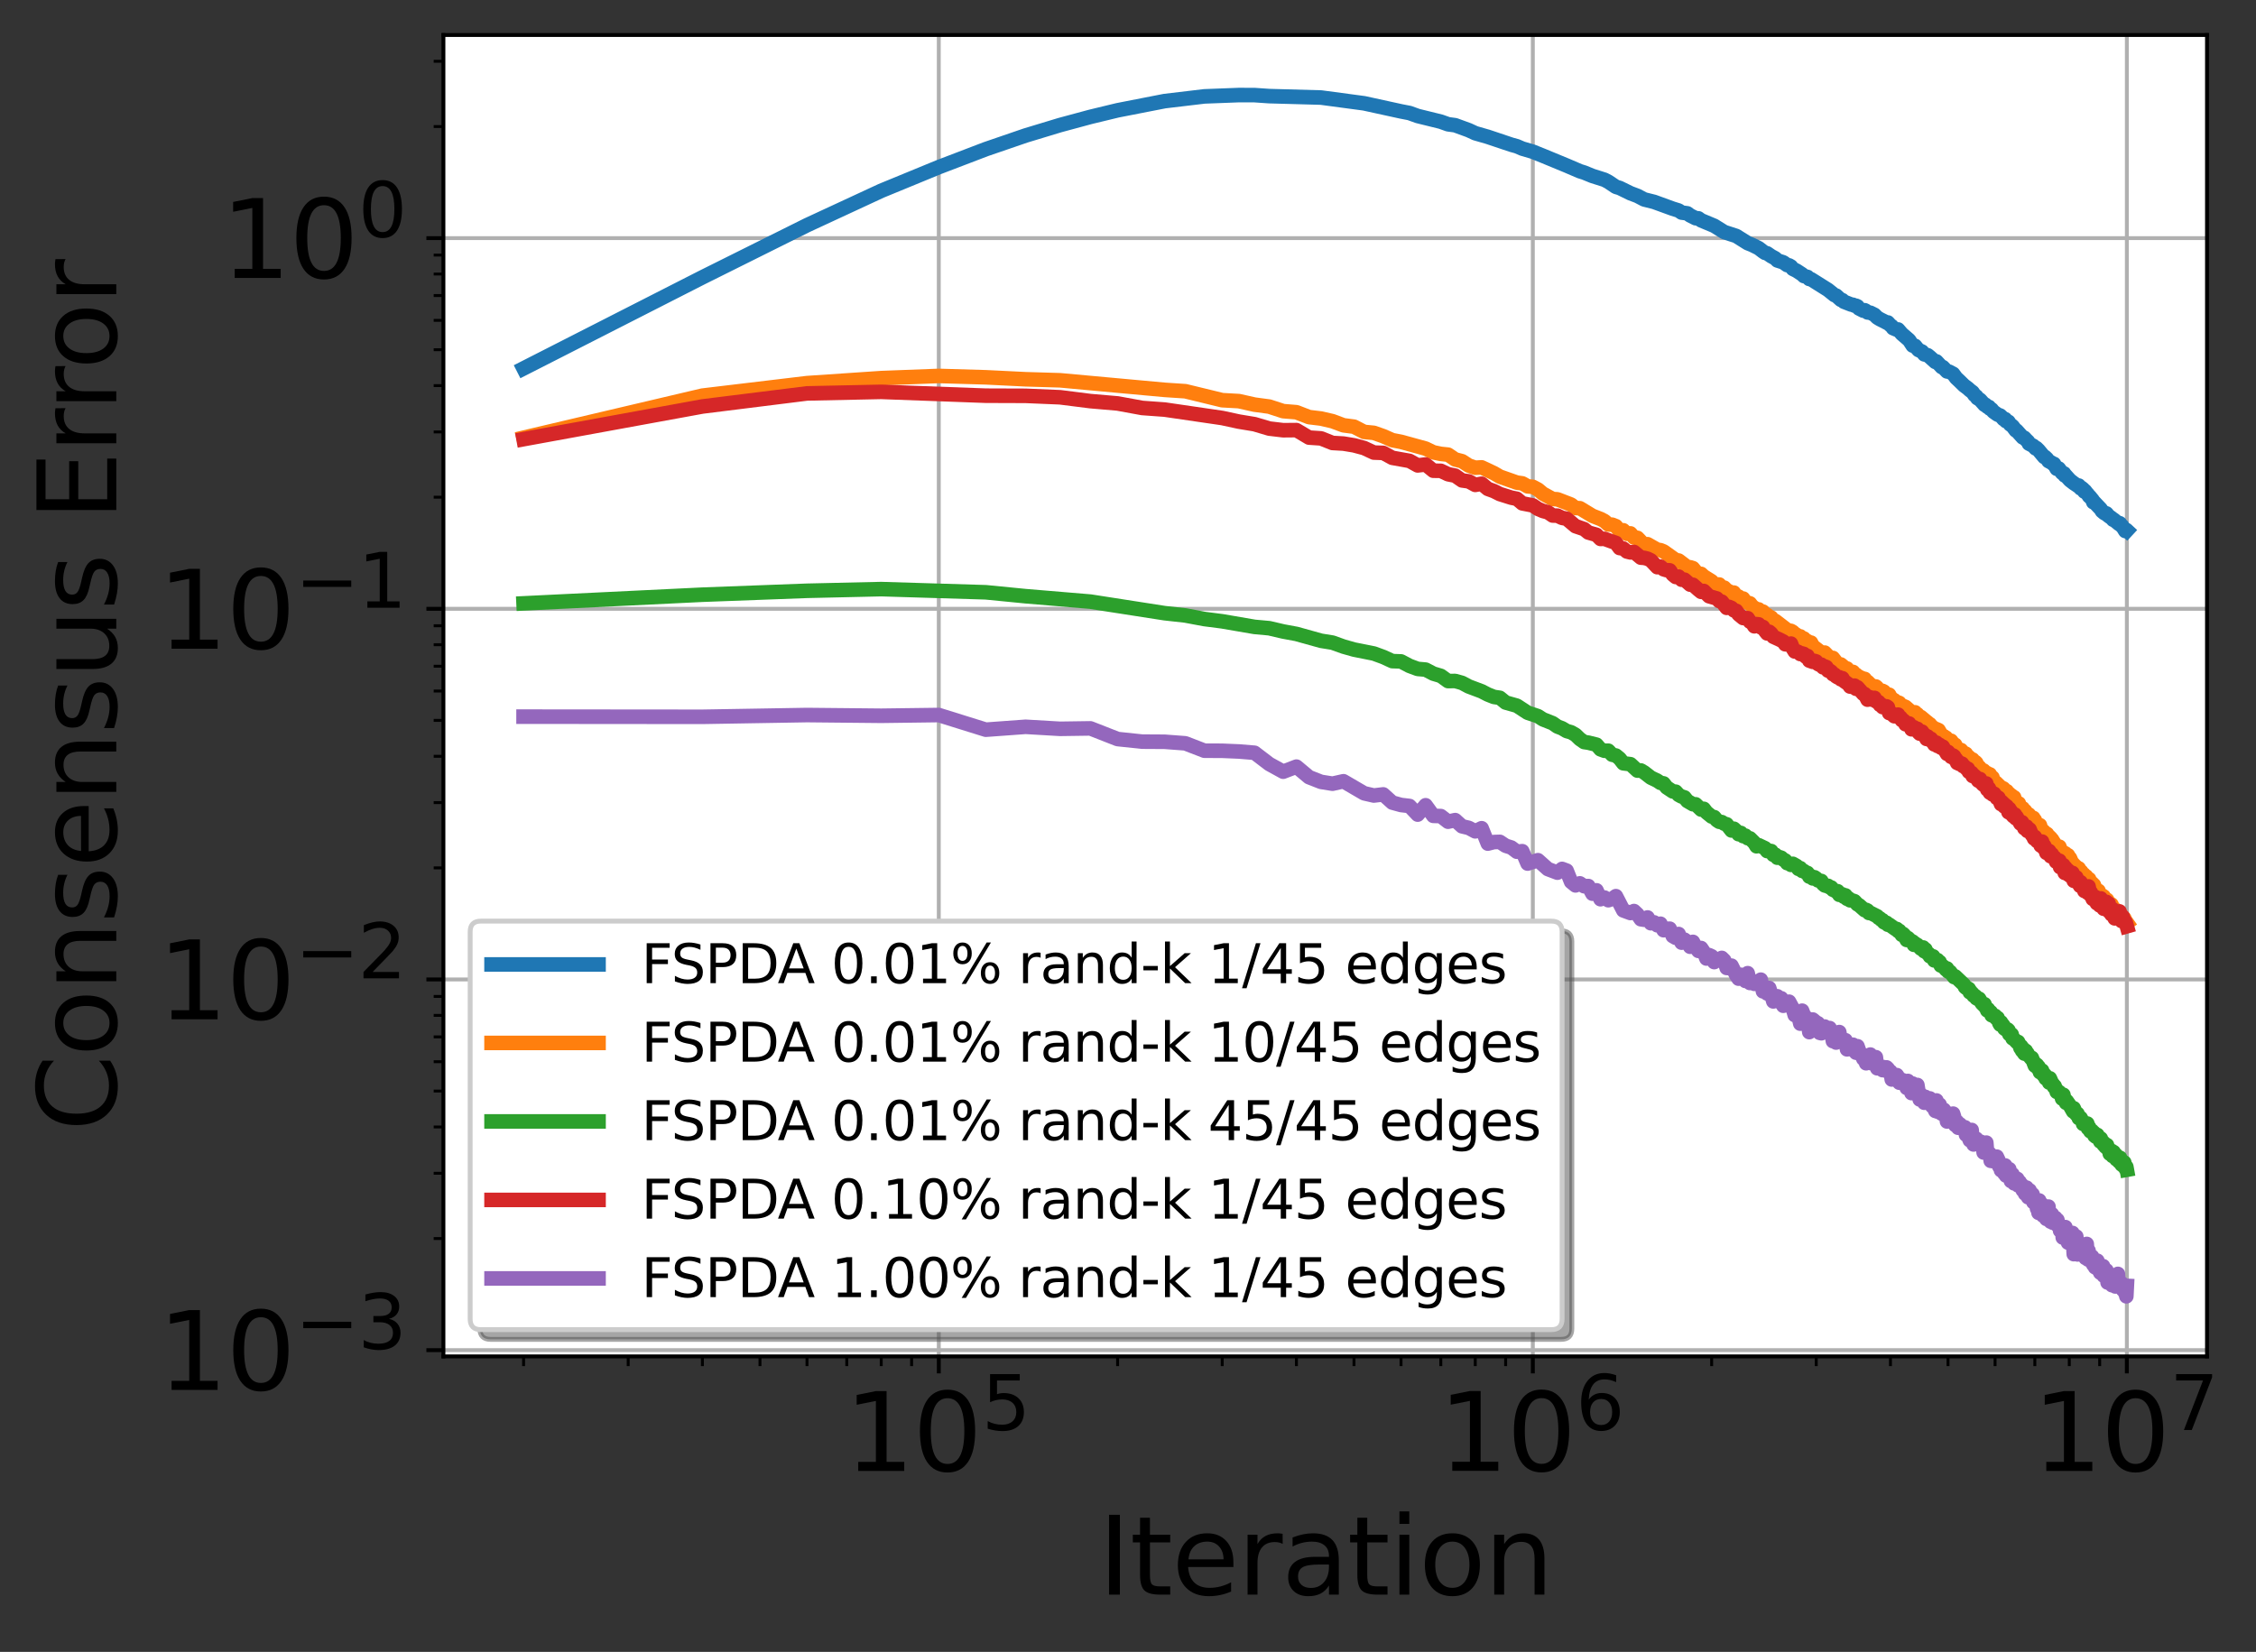 <?xml version="1.0" encoding="utf-8" standalone="no"?>
<!DOCTYPE svg PUBLIC "-//W3C//DTD SVG 1.1//EN"
  "http://www.w3.org/Graphics/SVG/1.1/DTD/svg11.dtd">
<svg xmlns:xlink="http://www.w3.org/1999/xlink" width="463.966pt" height="339.784pt" viewBox="0 0 463.966 339.784" xmlns="http://www.w3.org/2000/svg" version="1.1">
 <rect x="0" y="0" width="463.966" height="339.784" fill="#333333" stroke="none"/>
 <defs>
  <style type="text/css">*{stroke-linejoin: round; stroke-linecap: butt}</style>
 </defs>
 <g id="figure_1">
  <g id="patch_1">
   <path d="M 0 339.784 
L 463.966 339.784 
L 463.966 0 
L 0 0 
L 0 339.784 
z
" style="fill: none"/>
  </g>
  <g id="axes_1">
   <g id="patch_2">
    <path d="M 91.192 279 
L 453.892 279 
L 453.892 7.2 
L 91.192 7.2 
z
" style="fill: #ffffff"/>
   </g>
   <g id="matplotlib.axis_1">
    <g id="xtick_1">
     <g id="line2d_1">
      <path d="M 193.07 279 
L 193.07 7.2 
" clip-path="url(#pdffef1863e)" style="fill: none; stroke: #b0b0b0; stroke-width: 0.8; stroke-linecap: square"/>
     </g>
     <g id="line2d_2">
      <defs>
       <path id="me908235452" d="M 0 0 
L 0 3.5 
" style="stroke: #000000; stroke-width: 0.8"/>
      </defs>
      <g>
       <use xlink:href="#me908235452" x="193.07" y="279" style="stroke: #000000; stroke-width: 0.8"/>
      </g>
     </g>
     <g id="text_1">
      <!-- $\mathdefault{10^{5}}$ -->
      <g transform="translate(173.71 302.717)scale(0.22 -0.22)">
       <defs>
        <path id="DejaVuSans-31" d="M 794 531 
L 1825 531 
L 1825 4091 
L 703 3866 
L 703 4441 
L 1819 4666 
L 2450 4666 
L 2450 531 
L 3481 531 
L 3481 0 
L 794 0 
L 794 531 
z
" transform="scale(0.016)"/>
        <path id="DejaVuSans-30" d="M 2034 4250 
Q 1547 4250 1301 3770 
Q 1056 3291 1056 2328 
Q 1056 1369 1301 889 
Q 1547 409 2034 409 
Q 2525 409 2770 889 
Q 3016 1369 3016 2328 
Q 3016 3291 2770 3770 
Q 2525 4250 2034 4250 
z
M 2034 4750 
Q 2819 4750 3233 4129 
Q 3647 3509 3647 2328 
Q 3647 1150 3233 529 
Q 2819 -91 2034 -91 
Q 1250 -91 836 529 
Q 422 1150 422 2328 
Q 422 3509 836 4129 
Q 1250 4750 2034 4750 
z
" transform="scale(0.016)"/>
        <path id="DejaVuSans-35" d="M 691 4666 
L 3169 4666 
L 3169 4134 
L 1269 4134 
L 1269 2991 
Q 1406 3038 1543 3061 
Q 1681 3084 1819 3084 
Q 2600 3084 3056 2656 
Q 3513 2228 3513 1497 
Q 3513 744 3044 326 
Q 2575 -91 1722 -91 
Q 1428 -91 1123 -41 
Q 819 9 494 109 
L 494 744 
Q 775 591 1075 516 
Q 1375 441 1709 441 
Q 2250 441 2565 725 
Q 2881 1009 2881 1497 
Q 2881 1984 2565 2268 
Q 2250 2553 1709 2553 
Q 1456 2553 1204 2497 
Q 953 2441 691 2322 
L 691 4666 
z
" transform="scale(0.016)"/>
       </defs>
       <use xlink:href="#DejaVuSans-31" transform="translate(0 0.684)"/>
       <use xlink:href="#DejaVuSans-30" transform="translate(63.623 0.684)"/>
       <use xlink:href="#DejaVuSans-35" transform="translate(128.203 38.966)scale(0.7)"/>
      </g>
     </g>
    </g>
    <g id="xtick_2">
     <g id="line2d_3">
      <path d="M 315.238 279 
L 315.238 7.2 
" clip-path="url(#pdffef1863e)" style="fill: none; stroke: #b0b0b0; stroke-width: 0.8; stroke-linecap: square"/>
     </g>
     <g id="line2d_4">
      <g>
       <use xlink:href="#me908235452" x="315.238" y="279" style="stroke: #000000; stroke-width: 0.8"/>
      </g>
     </g>
     <g id="text_2">
      <!-- $\mathdefault{10^{6}}$ -->
      <g transform="translate(295.878 302.717)scale(0.22 -0.22)">
       <defs>
        <path id="DejaVuSans-36" d="M 2113 2584 
Q 1688 2584 1439 2293 
Q 1191 2003 1191 1497 
Q 1191 994 1439 701 
Q 1688 409 2113 409 
Q 2538 409 2786 701 
Q 3034 994 3034 1497 
Q 3034 2003 2786 2293 
Q 2538 2584 2113 2584 
z
M 3366 4563 
L 3366 3988 
Q 3128 4100 2886 4159 
Q 2644 4219 2406 4219 
Q 1781 4219 1451 3797 
Q 1122 3375 1075 2522 
Q 1259 2794 1537 2939 
Q 1816 3084 2150 3084 
Q 2853 3084 3261 2657 
Q 3669 2231 3669 1497 
Q 3669 778 3244 343 
Q 2819 -91 2113 -91 
Q 1303 -91 875 529 
Q 447 1150 447 2328 
Q 447 3434 972 4092 
Q 1497 4750 2381 4750 
Q 2619 4750 2861 4703 
Q 3103 4656 3366 4563 
z
" transform="scale(0.016)"/>
       </defs>
       <use xlink:href="#DejaVuSans-31" transform="translate(0 0.766)"/>
       <use xlink:href="#DejaVuSans-30" transform="translate(63.623 0.766)"/>
       <use xlink:href="#DejaVuSans-36" transform="translate(128.203 39.047)scale(0.7)"/>
      </g>
     </g>
    </g>
    <g id="xtick_3">
     <g id="line2d_5">
      <path d="M 437.406 279 
L 437.406 7.2 
" clip-path="url(#pdffef1863e)" style="fill: none; stroke: #b0b0b0; stroke-width: 0.8; stroke-linecap: square"/>
     </g>
     <g id="line2d_6">
      <g>
       <use xlink:href="#me908235452" x="437.406" y="279" style="stroke: #000000; stroke-width: 0.8"/>
      </g>
     </g>
     <g id="text_3">
      <!-- $\mathdefault{10^{7}}$ -->
      <g transform="translate(418.046 302.717)scale(0.22 -0.22)">
       <defs>
        <path id="DejaVuSans-37" d="M 525 4666 
L 3525 4666 
L 3525 4397 
L 1831 0 
L 1172 0 
L 2766 4134 
L 525 4134 
L 525 4666 
z
" transform="scale(0.016)"/>
       </defs>
       <use xlink:href="#DejaVuSans-31" transform="translate(0 0.684)"/>
       <use xlink:href="#DejaVuSans-30" transform="translate(63.623 0.684)"/>
       <use xlink:href="#DejaVuSans-37" transform="translate(128.203 38.966)scale(0.7)"/>
      </g>
     </g>
    </g>
    <g id="xtick_4">
     <g id="line2d_7">
      <defs>
       <path id="m284d95fb3f" d="M 0 0 
L 0 2 
" style="stroke: #000000; stroke-width: 0.6"/>
      </defs>
      <g>
       <use xlink:href="#m284d95fb3f" x="107.678" y="279" style="stroke: #000000; stroke-width: 0.6"/>
      </g>
     </g>
    </g>
    <g id="xtick_5">
     <g id="line2d_8">
      <g>
       <use xlink:href="#m284d95fb3f" x="129.191" y="279" style="stroke: #000000; stroke-width: 0.6"/>
      </g>
     </g>
    </g>
    <g id="xtick_6">
     <g id="line2d_9">
      <g>
       <use xlink:href="#m284d95fb3f" x="144.454" y="279" style="stroke: #000000; stroke-width: 0.6"/>
      </g>
     </g>
    </g>
    <g id="xtick_7">
     <g id="line2d_10">
      <g>
       <use xlink:href="#m284d95fb3f" x="156.294" y="279" style="stroke: #000000; stroke-width: 0.6"/>
      </g>
     </g>
    </g>
    <g id="xtick_8">
     <g id="line2d_11">
      <g>
       <use xlink:href="#m284d95fb3f" x="165.967" y="279" style="stroke: #000000; stroke-width: 0.6"/>
      </g>
     </g>
    </g>
    <g id="xtick_9">
     <g id="line2d_12">
      <g>
       <use xlink:href="#m284d95fb3f" x="174.146" y="279" style="stroke: #000000; stroke-width: 0.6"/>
      </g>
     </g>
    </g>
    <g id="xtick_10">
     <g id="line2d_13">
      <g>
       <use xlink:href="#m284d95fb3f" x="181.231" y="279" style="stroke: #000000; stroke-width: 0.6"/>
      </g>
     </g>
    </g>
    <g id="xtick_11">
     <g id="line2d_14">
      <g>
       <use xlink:href="#m284d95fb3f" x="187.48" y="279" style="stroke: #000000; stroke-width: 0.6"/>
      </g>
     </g>
    </g>
    <g id="xtick_12">
     <g id="line2d_15">
      <g>
       <use xlink:href="#m284d95fb3f" x="229.846" y="279" style="stroke: #000000; stroke-width: 0.6"/>
      </g>
     </g>
    </g>
    <g id="xtick_13">
     <g id="line2d_16">
      <g>
       <use xlink:href="#m284d95fb3f" x="251.359" y="279" style="stroke: #000000; stroke-width: 0.6"/>
      </g>
     </g>
    </g>
    <g id="xtick_14">
     <g id="line2d_17">
      <g>
       <use xlink:href="#m284d95fb3f" x="266.622" y="279" style="stroke: #000000; stroke-width: 0.6"/>
      </g>
     </g>
    </g>
    <g id="xtick_15">
     <g id="line2d_18">
      <g>
       <use xlink:href="#m284d95fb3f" x="278.462" y="279" style="stroke: #000000; stroke-width: 0.6"/>
      </g>
     </g>
    </g>
    <g id="xtick_16">
     <g id="line2d_19">
      <g>
       <use xlink:href="#m284d95fb3f" x="288.135" y="279" style="stroke: #000000; stroke-width: 0.6"/>
      </g>
     </g>
    </g>
    <g id="xtick_17">
     <g id="line2d_20">
      <g>
       <use xlink:href="#m284d95fb3f" x="296.314" y="279" style="stroke: #000000; stroke-width: 0.6"/>
      </g>
     </g>
    </g>
    <g id="xtick_18">
     <g id="line2d_21">
      <g>
       <use xlink:href="#m284d95fb3f" x="303.398" y="279" style="stroke: #000000; stroke-width: 0.6"/>
      </g>
     </g>
    </g>
    <g id="xtick_19">
     <g id="line2d_22">
      <g>
       <use xlink:href="#m284d95fb3f" x="309.648" y="279" style="stroke: #000000; stroke-width: 0.6"/>
      </g>
     </g>
    </g>
    <g id="xtick_20">
     <g id="line2d_23">
      <g>
       <use xlink:href="#m284d95fb3f" x="352.014" y="279" style="stroke: #000000; stroke-width: 0.6"/>
      </g>
     </g>
    </g>
    <g id="xtick_21">
     <g id="line2d_24">
      <g>
       <use xlink:href="#m284d95fb3f" x="373.527" y="279" style="stroke: #000000; stroke-width: 0.6"/>
      </g>
     </g>
    </g>
    <g id="xtick_22">
     <g id="line2d_25">
      <g>
       <use xlink:href="#m284d95fb3f" x="388.79" y="279" style="stroke: #000000; stroke-width: 0.6"/>
      </g>
     </g>
    </g>
    <g id="xtick_23">
     <g id="line2d_26">
      <g>
       <use xlink:href="#m284d95fb3f" x="400.629" y="279" style="stroke: #000000; stroke-width: 0.6"/>
      </g>
     </g>
    </g>
    <g id="xtick_24">
     <g id="line2d_27">
      <g>
       <use xlink:href="#m284d95fb3f" x="410.303" y="279" style="stroke: #000000; stroke-width: 0.6"/>
      </g>
     </g>
    </g>
    <g id="xtick_25">
     <g id="line2d_28">
      <g>
       <use xlink:href="#m284d95fb3f" x="418.481" y="279" style="stroke: #000000; stroke-width: 0.6"/>
      </g>
     </g>
    </g>
    <g id="xtick_26">
     <g id="line2d_29">
      <g>
       <use xlink:href="#m284d95fb3f" x="425.566" y="279" style="stroke: #000000; stroke-width: 0.6"/>
      </g>
     </g>
    </g>
    <g id="xtick_27">
     <g id="line2d_30">
      <g>
       <use xlink:href="#m284d95fb3f" x="431.815" y="279" style="stroke: #000000; stroke-width: 0.6"/>
      </g>
     </g>
    </g>
    <g id="text_4">
     <!-- Iteration -->
     <g transform="translate(225.883 328.008)scale(0.22 -0.22)">
      <defs>
       <path id="DejaVuSans-49" d="M 628 4666 
L 1259 4666 
L 1259 0 
L 628 0 
L 628 4666 
z
" transform="scale(0.016)"/>
       <path id="DejaVuSans-74" d="M 1172 4494 
L 1172 3500 
L 2356 3500 
L 2356 3053 
L 1172 3053 
L 1172 1153 
Q 1172 725 1289 603 
Q 1406 481 1766 481 
L 2356 481 
L 2356 0 
L 1766 0 
Q 1100 0 847 248 
Q 594 497 594 1153 
L 594 3053 
L 172 3053 
L 172 3500 
L 594 3500 
L 594 4494 
L 1172 4494 
z
" transform="scale(0.016)"/>
       <path id="DejaVuSans-65" d="M 3597 1894 
L 3597 1613 
L 953 1613 
Q 991 1019 1311 708 
Q 1631 397 2203 397 
Q 2534 397 2845 478 
Q 3156 559 3463 722 
L 3463 178 
Q 3153 47 2828 -22 
Q 2503 -91 2169 -91 
Q 1331 -91 842 396 
Q 353 884 353 1716 
Q 353 2575 817 3079 
Q 1281 3584 2069 3584 
Q 2775 3584 3186 3129 
Q 3597 2675 3597 1894 
z
M 3022 2063 
Q 3016 2534 2758 2815 
Q 2500 3097 2075 3097 
Q 1594 3097 1305 2825 
Q 1016 2553 972 2059 
L 3022 2063 
z
" transform="scale(0.016)"/>
       <path id="DejaVuSans-72" d="M 2631 2963 
Q 2534 3019 2420 3045 
Q 2306 3072 2169 3072 
Q 1681 3072 1420 2755 
Q 1159 2438 1159 1844 
L 1159 0 
L 581 0 
L 581 3500 
L 1159 3500 
L 1159 2956 
Q 1341 3275 1631 3429 
Q 1922 3584 2338 3584 
Q 2397 3584 2469 3576 
Q 2541 3569 2628 3553 
L 2631 2963 
z
" transform="scale(0.016)"/>
       <path id="DejaVuSans-61" d="M 2194 1759 
Q 1497 1759 1228 1600 
Q 959 1441 959 1056 
Q 959 750 1161 570 
Q 1363 391 1709 391 
Q 2188 391 2477 730 
Q 2766 1069 2766 1631 
L 2766 1759 
L 2194 1759 
z
M 3341 1997 
L 3341 0 
L 2766 0 
L 2766 531 
Q 2569 213 2275 61 
Q 1981 -91 1556 -91 
Q 1019 -91 701 211 
Q 384 513 384 1019 
Q 384 1609 779 1909 
Q 1175 2209 1959 2209 
L 2766 2209 
L 2766 2266 
Q 2766 2663 2505 2880 
Q 2244 3097 1772 3097 
Q 1472 3097 1187 3025 
Q 903 2953 641 2809 
L 641 3341 
Q 956 3463 1253 3523 
Q 1550 3584 1831 3584 
Q 2591 3584 2966 3190 
Q 3341 2797 3341 1997 
z
" transform="scale(0.016)"/>
       <path id="DejaVuSans-69" d="M 603 3500 
L 1178 3500 
L 1178 0 
L 603 0 
L 603 3500 
z
M 603 4863 
L 1178 4863 
L 1178 4134 
L 603 4134 
L 603 4863 
z
" transform="scale(0.016)"/>
       <path id="DejaVuSans-6f" d="M 1959 3097 
Q 1497 3097 1228 2736 
Q 959 2375 959 1747 
Q 959 1119 1226 758 
Q 1494 397 1959 397 
Q 2419 397 2687 759 
Q 2956 1122 2956 1747 
Q 2956 2369 2687 2733 
Q 2419 3097 1959 3097 
z
M 1959 3584 
Q 2709 3584 3137 3096 
Q 3566 2609 3566 1747 
Q 3566 888 3137 398 
Q 2709 -91 1959 -91 
Q 1206 -91 779 398 
Q 353 888 353 1747 
Q 353 2609 779 3096 
Q 1206 3584 1959 3584 
z
" transform="scale(0.016)"/>
       <path id="DejaVuSans-6e" d="M 3513 2113 
L 3513 0 
L 2938 0 
L 2938 2094 
Q 2938 2591 2744 2837 
Q 2550 3084 2163 3084 
Q 1697 3084 1428 2787 
Q 1159 2491 1159 1978 
L 1159 0 
L 581 0 
L 581 3500 
L 1159 3500 
L 1159 2956 
Q 1366 3272 1645 3428 
Q 1925 3584 2291 3584 
Q 2894 3584 3203 3211 
Q 3513 2838 3513 2113 
z
" transform="scale(0.016)"/>
      </defs>
      <use xlink:href="#DejaVuSans-49"/>
      <use xlink:href="#DejaVuSans-74" x="29.492"/>
      <use xlink:href="#DejaVuSans-65" x="68.701"/>
      <use xlink:href="#DejaVuSans-72" x="130.225"/>
      <use xlink:href="#DejaVuSans-61" x="171.338"/>
      <use xlink:href="#DejaVuSans-74" x="232.617"/>
      <use xlink:href="#DejaVuSans-69" x="271.826"/>
      <use xlink:href="#DejaVuSans-6f" x="299.609"/>
      <use xlink:href="#DejaVuSans-6e" x="360.791"/>
     </g>
    </g>
   </g>
   <g id="matplotlib.axis_2">
    <g id="ytick_1">
     <g id="line2d_31">
      <path d="M 91.192 277.714 
L 453.892 277.714 
" clip-path="url(#pdffef1863e)" style="fill: none; stroke: #b0b0b0; stroke-width: 0.8; stroke-linecap: square"/>
     </g>
     <g id="line2d_32">
      <defs>
       <path id="me8e84b1cf2" d="M 0 0 
L -3.5 0 
" style="stroke: #000000; stroke-width: 0.8"/>
      </defs>
      <g>
       <use xlink:href="#me8e84b1cf2" x="91.192" y="277.714" style="stroke: #000000; stroke-width: 0.8"/>
      </g>
     </g>
     <g id="text_5">
      <!-- $\mathdefault{10^{-3}}$ -->
      <g transform="translate(32.492 286.073)scale(0.22 -0.22)">
       <defs>
        <path id="DejaVuSans-2212" d="M 678 2272 
L 4684 2272 
L 4684 1741 
L 678 1741 
L 678 2272 
z
" transform="scale(0.016)"/>
        <path id="DejaVuSans-33" d="M 2597 2516 
Q 3050 2419 3304 2112 
Q 3559 1806 3559 1356 
Q 3559 666 3084 287 
Q 2609 -91 1734 -91 
Q 1441 -91 1130 -33 
Q 819 25 488 141 
L 488 750 
Q 750 597 1062 519 
Q 1375 441 1716 441 
Q 2309 441 2620 675 
Q 2931 909 2931 1356 
Q 2931 1769 2642 2001 
Q 2353 2234 1838 2234 
L 1294 2234 
L 1294 2753 
L 1863 2753 
Q 2328 2753 2575 2939 
Q 2822 3125 2822 3475 
Q 2822 3834 2567 4026 
Q 2313 4219 1838 4219 
Q 1578 4219 1281 4162 
Q 984 4106 628 3988 
L 628 4550 
Q 988 4650 1302 4700 
Q 1616 4750 1894 4750 
Q 2613 4750 3031 4423 
Q 3450 4097 3450 3541 
Q 3450 3153 3228 2886 
Q 3006 2619 2597 2516 
z
" transform="scale(0.016)"/>
       </defs>
       <use xlink:href="#DejaVuSans-31" transform="translate(0 0.766)"/>
       <use xlink:href="#DejaVuSans-30" transform="translate(63.623 0.766)"/>
       <use xlink:href="#DejaVuSans-2212" transform="translate(128.203 39.047)scale(0.7)"/>
       <use xlink:href="#DejaVuSans-33" transform="translate(186.855 39.047)scale(0.7)"/>
      </g>
     </g>
    </g>
    <g id="ytick_2">
     <g id="line2d_33">
      <path d="M 91.192 201.47 
L 453.892 201.47 
" clip-path="url(#pdffef1863e)" style="fill: none; stroke: #b0b0b0; stroke-width: 0.8; stroke-linecap: square"/>
     </g>
     <g id="line2d_34">
      <g>
       <use xlink:href="#me8e84b1cf2" x="91.192" y="201.47" style="stroke: #000000; stroke-width: 0.8"/>
      </g>
     </g>
     <g id="text_6">
      <!-- $\mathdefault{10^{-2}}$ -->
      <g transform="translate(32.492 209.828)scale(0.22 -0.22)">
       <defs>
        <path id="DejaVuSans-32" d="M 1228 531 
L 3431 531 
L 3431 0 
L 469 0 
L 469 531 
Q 828 903 1448 1529 
Q 2069 2156 2228 2338 
Q 2531 2678 2651 2914 
Q 2772 3150 2772 3378 
Q 2772 3750 2511 3984 
Q 2250 4219 1831 4219 
Q 1534 4219 1204 4116 
Q 875 4013 500 3803 
L 500 4441 
Q 881 4594 1212 4672 
Q 1544 4750 1819 4750 
Q 2544 4750 2975 4387 
Q 3406 4025 3406 3419 
Q 3406 3131 3298 2873 
Q 3191 2616 2906 2266 
Q 2828 2175 2409 1742 
Q 1991 1309 1228 531 
z
" transform="scale(0.016)"/>
       </defs>
       <use xlink:href="#DejaVuSans-31" transform="translate(0 0.766)"/>
       <use xlink:href="#DejaVuSans-30" transform="translate(63.623 0.766)"/>
       <use xlink:href="#DejaVuSans-2212" transform="translate(128.203 39.047)scale(0.7)"/>
       <use xlink:href="#DejaVuSans-32" transform="translate(186.855 39.047)scale(0.7)"/>
      </g>
     </g>
    </g>
    <g id="ytick_3">
     <g id="line2d_35">
      <path d="M 91.192 125.225 
L 453.892 125.225 
" clip-path="url(#pdffef1863e)" style="fill: none; stroke: #b0b0b0; stroke-width: 0.8; stroke-linecap: square"/>
     </g>
     <g id="line2d_36">
      <g>
       <use xlink:href="#me8e84b1cf2" x="91.192" y="125.225" style="stroke: #000000; stroke-width: 0.8"/>
      </g>
     </g>
     <g id="text_7">
      <!-- $\mathdefault{10^{-1}}$ -->
      <g transform="translate(32.492 133.584)scale(0.22 -0.22)">
       <use xlink:href="#DejaVuSans-31" transform="translate(0 0.684)"/>
       <use xlink:href="#DejaVuSans-30" transform="translate(63.623 0.684)"/>
       <use xlink:href="#DejaVuSans-2212" transform="translate(128.203 38.966)scale(0.7)"/>
       <use xlink:href="#DejaVuSans-31" transform="translate(186.855 38.966)scale(0.7)"/>
      </g>
     </g>
    </g>
    <g id="ytick_4">
     <g id="line2d_37">
      <path d="M 91.192 48.981 
L 453.892 48.981 
" clip-path="url(#pdffef1863e)" style="fill: none; stroke: #b0b0b0; stroke-width: 0.8; stroke-linecap: square"/>
     </g>
     <g id="line2d_38">
      <g>
       <use xlink:href="#me8e84b1cf2" x="91.192" y="48.981" style="stroke: #000000; stroke-width: 0.8"/>
      </g>
     </g>
     <g id="text_8">
      <!-- $\mathdefault{10^{0}}$ -->
      <g transform="translate(45.472 57.339)scale(0.22 -0.22)">
       <use xlink:href="#DejaVuSans-31" transform="translate(0 0.766)"/>
       <use xlink:href="#DejaVuSans-30" transform="translate(63.623 0.766)"/>
       <use xlink:href="#DejaVuSans-30" transform="translate(128.203 39.047)scale(0.7)"/>
      </g>
     </g>
    </g>
    <g id="ytick_5">
     <g id="line2d_39">
      <defs>
       <path id="m87c1ed1bf2" d="M 0 0 
L -2 0 
" style="stroke: #000000; stroke-width: 0.6"/>
      </defs>
      <g>
       <use xlink:href="#m87c1ed1bf2" x="91.192" y="254.763" style="stroke: #000000; stroke-width: 0.6"/>
      </g>
     </g>
    </g>
    <g id="ytick_6">
     <g id="line2d_40">
      <g>
       <use xlink:href="#m87c1ed1bf2" x="91.192" y="241.337" style="stroke: #000000; stroke-width: 0.6"/>
      </g>
     </g>
    </g>
    <g id="ytick_7">
     <g id="line2d_41">
      <g>
       <use xlink:href="#m87c1ed1bf2" x="91.192" y="231.811" style="stroke: #000000; stroke-width: 0.6"/>
      </g>
     </g>
    </g>
    <g id="ytick_8">
     <g id="line2d_42">
      <g>
       <use xlink:href="#m87c1ed1bf2" x="91.192" y="224.422" style="stroke: #000000; stroke-width: 0.6"/>
      </g>
     </g>
    </g>
    <g id="ytick_9">
     <g id="line2d_43">
      <g>
       <use xlink:href="#m87c1ed1bf2" x="91.192" y="218.385" style="stroke: #000000; stroke-width: 0.6"/>
      </g>
     </g>
    </g>
    <g id="ytick_10">
     <g id="line2d_44">
      <g>
       <use xlink:href="#m87c1ed1bf2" x="91.192" y="213.28" style="stroke: #000000; stroke-width: 0.6"/>
      </g>
     </g>
    </g>
    <g id="ytick_11">
     <g id="line2d_45">
      <g>
       <use xlink:href="#m87c1ed1bf2" x="91.192" y="208.859" style="stroke: #000000; stroke-width: 0.6"/>
      </g>
     </g>
    </g>
    <g id="ytick_12">
     <g id="line2d_46">
      <g>
       <use xlink:href="#m87c1ed1bf2" x="91.192" y="204.959" style="stroke: #000000; stroke-width: 0.6"/>
      </g>
     </g>
    </g>
    <g id="ytick_13">
     <g id="line2d_47">
      <g>
       <use xlink:href="#m87c1ed1bf2" x="91.192" y="178.518" style="stroke: #000000; stroke-width: 0.6"/>
      </g>
     </g>
    </g>
    <g id="ytick_14">
     <g id="line2d_48">
      <g>
       <use xlink:href="#m87c1ed1bf2" x="91.192" y="165.092" style="stroke: #000000; stroke-width: 0.6"/>
      </g>
     </g>
    </g>
    <g id="ytick_15">
     <g id="line2d_49">
      <g>
       <use xlink:href="#m87c1ed1bf2" x="91.192" y="155.566" style="stroke: #000000; stroke-width: 0.6"/>
      </g>
     </g>
    </g>
    <g id="ytick_16">
     <g id="line2d_50">
      <g>
       <use xlink:href="#m87c1ed1bf2" x="91.192" y="148.177" style="stroke: #000000; stroke-width: 0.6"/>
      </g>
     </g>
    </g>
    <g id="ytick_17">
     <g id="line2d_51">
      <g>
       <use xlink:href="#m87c1ed1bf2" x="91.192" y="142.14" style="stroke: #000000; stroke-width: 0.6"/>
      </g>
     </g>
    </g>
    <g id="ytick_18">
     <g id="line2d_52">
      <g>
       <use xlink:href="#m87c1ed1bf2" x="91.192" y="137.036" style="stroke: #000000; stroke-width: 0.6"/>
      </g>
     </g>
    </g>
    <g id="ytick_19">
     <g id="line2d_53">
      <g>
       <use xlink:href="#m87c1ed1bf2" x="91.192" y="132.614" style="stroke: #000000; stroke-width: 0.6"/>
      </g>
     </g>
    </g>
    <g id="ytick_20">
     <g id="line2d_54">
      <g>
       <use xlink:href="#m87c1ed1bf2" x="91.192" y="128.714" style="stroke: #000000; stroke-width: 0.6"/>
      </g>
     </g>
    </g>
    <g id="ytick_21">
     <g id="line2d_55">
      <g>
       <use xlink:href="#m87c1ed1bf2" x="91.192" y="102.273" style="stroke: #000000; stroke-width: 0.6"/>
      </g>
     </g>
    </g>
    <g id="ytick_22">
     <g id="line2d_56">
      <g>
       <use xlink:href="#m87c1ed1bf2" x="91.192" y="88.847" style="stroke: #000000; stroke-width: 0.6"/>
      </g>
     </g>
    </g>
    <g id="ytick_23">
     <g id="line2d_57">
      <g>
       <use xlink:href="#m87c1ed1bf2" x="91.192" y="79.322" style="stroke: #000000; stroke-width: 0.6"/>
      </g>
     </g>
    </g>
    <g id="ytick_24">
     <g id="line2d_58">
      <g>
       <use xlink:href="#m87c1ed1bf2" x="91.192" y="71.933" style="stroke: #000000; stroke-width: 0.6"/>
      </g>
     </g>
    </g>
    <g id="ytick_25">
     <g id="line2d_59">
      <g>
       <use xlink:href="#m87c1ed1bf2" x="91.192" y="65.896" style="stroke: #000000; stroke-width: 0.6"/>
      </g>
     </g>
    </g>
    <g id="ytick_26">
     <g id="line2d_60">
      <g>
       <use xlink:href="#m87c1ed1bf2" x="91.192" y="60.791" style="stroke: #000000; stroke-width: 0.6"/>
      </g>
     </g>
    </g>
    <g id="ytick_27">
     <g id="line2d_61">
      <g>
       <use xlink:href="#m87c1ed1bf2" x="91.192" y="56.37" style="stroke: #000000; stroke-width: 0.6"/>
      </g>
     </g>
    </g>
    <g id="ytick_28">
     <g id="line2d_62">
      <g>
       <use xlink:href="#m87c1ed1bf2" x="91.192" y="52.47" style="stroke: #000000; stroke-width: 0.6"/>
      </g>
     </g>
    </g>
    <g id="ytick_29">
     <g id="line2d_63">
      <g>
       <use xlink:href="#m87c1ed1bf2" x="91.192" y="26.029" style="stroke: #000000; stroke-width: 0.6"/>
      </g>
     </g>
    </g>
    <g id="ytick_30">
     <g id="line2d_64">
      <g>
       <use xlink:href="#m87c1ed1bf2" x="91.192" y="12.603" style="stroke: #000000; stroke-width: 0.6"/>
      </g>
     </g>
    </g>
    <g id="text_9">
     <!-- Consensus Error -->
     <g transform="translate(23.917 232.688)rotate(-90)scale(0.22 -0.22)">
      <defs>
       <path id="DejaVuSans-43" d="M 4122 4306 
L 4122 3641 
Q 3803 3938 3442 4084 
Q 3081 4231 2675 4231 
Q 1875 4231 1450 3742 
Q 1025 3253 1025 2328 
Q 1025 1406 1450 917 
Q 1875 428 2675 428 
Q 3081 428 3442 575 
Q 3803 722 4122 1019 
L 4122 359 
Q 3791 134 3420 21 
Q 3050 -91 2638 -91 
Q 1578 -91 968 557 
Q 359 1206 359 2328 
Q 359 3453 968 4101 
Q 1578 4750 2638 4750 
Q 3056 4750 3426 4639 
Q 3797 4528 4122 4306 
z
" transform="scale(0.016)"/>
       <path id="DejaVuSans-73" d="M 2834 3397 
L 2834 2853 
Q 2591 2978 2328 3040 
Q 2066 3103 1784 3103 
Q 1356 3103 1142 2972 
Q 928 2841 928 2578 
Q 928 2378 1081 2264 
Q 1234 2150 1697 2047 
L 1894 2003 
Q 2506 1872 2764 1633 
Q 3022 1394 3022 966 
Q 3022 478 2636 193 
Q 2250 -91 1575 -91 
Q 1294 -91 989 -36 
Q 684 19 347 128 
L 347 722 
Q 666 556 975 473 
Q 1284 391 1588 391 
Q 1994 391 2212 530 
Q 2431 669 2431 922 
Q 2431 1156 2273 1281 
Q 2116 1406 1581 1522 
L 1381 1569 
Q 847 1681 609 1914 
Q 372 2147 372 2553 
Q 372 3047 722 3315 
Q 1072 3584 1716 3584 
Q 2034 3584 2315 3537 
Q 2597 3491 2834 3397 
z
" transform="scale(0.016)"/>
       <path id="DejaVuSans-75" d="M 544 1381 
L 544 3500 
L 1119 3500 
L 1119 1403 
Q 1119 906 1312 657 
Q 1506 409 1894 409 
Q 2359 409 2629 706 
Q 2900 1003 2900 1516 
L 2900 3500 
L 3475 3500 
L 3475 0 
L 2900 0 
L 2900 538 
Q 2691 219 2414 64 
Q 2138 -91 1772 -91 
Q 1169 -91 856 284 
Q 544 659 544 1381 
z
M 1991 3584 
L 1991 3584 
z
" transform="scale(0.016)"/>
       <path id="DejaVuSans-20" transform="scale(0.016)"/>
       <path id="DejaVuSans-45" d="M 628 4666 
L 3578 4666 
L 3578 4134 
L 1259 4134 
L 1259 2753 
L 3481 2753 
L 3481 2222 
L 1259 2222 
L 1259 531 
L 3634 531 
L 3634 0 
L 628 0 
L 628 4666 
z
" transform="scale(0.016)"/>
      </defs>
      <use xlink:href="#DejaVuSans-43"/>
      <use xlink:href="#DejaVuSans-6f" x="69.824"/>
      <use xlink:href="#DejaVuSans-6e" x="131.006"/>
      <use xlink:href="#DejaVuSans-73" x="194.385"/>
      <use xlink:href="#DejaVuSans-65" x="246.484"/>
      <use xlink:href="#DejaVuSans-6e" x="308.008"/>
      <use xlink:href="#DejaVuSans-73" x="371.387"/>
      <use xlink:href="#DejaVuSans-75" x="423.486"/>
      <use xlink:href="#DejaVuSans-73" x="486.865"/>
      <use xlink:href="#DejaVuSans-20" x="538.965"/>
      <use xlink:href="#DejaVuSans-45" x="570.752"/>
      <use xlink:href="#DejaVuSans-72" x="633.936"/>
      <use xlink:href="#DejaVuSans-72" x="673.299"/>
      <use xlink:href="#DejaVuSans-6f" x="712.162"/>
      <use xlink:href="#DejaVuSans-72" x="773.344"/>
     </g>
    </g>
   </g>
   <g id="line2d_65">
    <path d="M 107.678 75.783 
L 144.454 57.044 
L 165.967 46.324 
L 181.231 39.248 
L 193.07 34.377 
L 202.743 30.68 
L 210.922 27.873 
L 218.007 25.726 
L 224.256 24.039 
L 229.846 22.689 
L 239.519 20.797 
L 247.698 19.825 
L 254.783 19.555 
L 257.999 19.563 
L 261.032 19.771 
L 271.679 20.066 
L 280.542 21.252 
L 288.135 22.913 
L 289.875 23.25 
L 291.559 23.857 
L 296.314 25.029 
L 297.808 25.562 
L 299.262 25.759 
L 302.055 26.778 
L 303.398 27.401 
L 305.987 28.147 
L 310.814 29.768 
L 311.955 30.084 
L 313.072 30.566 
L 315.238 31.204 
L 317.319 32.039 
L 322.19 34.053 
L 324.911 35.22 
L 325.788 35.493 
L 327.5 36.192 
L 329.968 36.973 
L 330.766 37.39 
L 332.326 38.433 
L 333.09 38.66 
L 335.316 39.75 
L 336.75 40.291 
L 338.147 41.023 
L 340.175 41.53 
L 344.012 42.928 
L 345.231 43.305 
L 345.831 43.722 
L 347.01 43.884 
L 347.59 44.313 
L 348.731 44.886 
L 349.292 44.913 
L 349.848 45.319 
L 352.542 46.444 
L 354.603 47.731 
L 357.071 48.534 
L 359.429 50.014 
L 360.344 50.378 
L 361.687 51.045 
L 362.564 51.72 
L 362.997 52.01 
L 363.427 52.113 
L 364.276 52.695 
L 365.111 53.146 
L 365.524 53.57 
L 366.744 53.961 
L 367.542 54.529 
L 367.936 54.587 
L 368.328 54.819 
L 368.717 55.31 
L 369.486 55.689 
L 370.619 56.43 
L 370.991 56.784 
L 371.728 56.964 
L 372.093 57.38 
L 372.455 57.434 
L 375.947 59.628 
L 377.281 60.7 
L 377.61 60.791 
L 378.583 61.67 
L 378.904 61.744 
L 379.223 62.063 
L 380.788 62.671 
L 381.095 62.694 
L 381.401 62.87 
L 381.705 62.883 
L 382.008 63.021 
L 382.308 63.44 
L 383.2 63.897 
L 383.494 63.814 
L 383.786 63.967 
L 384.077 64.262 
L 384.654 64.328 
L 385.507 64.756 
L 386.069 65.32 
L 386.624 65.654 
L 387.718 66.202 
L 387.988 66.358 
L 388.257 66.333 
L 388.79 66.936 
L 389.055 67.093 
L 389.318 67.492 
L 390.1 67.822 
L 390.358 67.771 
L 391.125 68.666 
L 392.627 69.963 
L 393.362 71.086 
L 393.847 71.14 
L 394.327 71.73 
L 394.566 71.998 
L 395.275 72.314 
L 395.742 72.89 
L 396.436 73.061 
L 396.893 73.432 
L 398.019 74.448 
L 398.242 74.333 
L 398.684 74.808 
L 399.34 75.51 
L 399.557 75.509 
L 400.417 76.403 
L 400.841 76.448 
L 401.68 76.893 
L 402.301 77.739 
L 402.914 78.309 
L 403.921 79.294 
L 404.713 79.884 
L 405.104 80.246 
L 405.686 80.686 
L 406.071 81.251 
L 406.452 81.537 
L 406.642 81.882 
L 407.208 82.223 
L 408.137 83.267 
L 408.321 83.243 
L 408.687 83.652 
L 409.05 83.709 
L 409.231 84.05 
L 409.591 84.203 
L 409.948 84.657 
L 410.831 85.284 
L 411.353 85.476 
L 411.699 85.796 
L 412.042 86.207 
L 412.384 86.216 
L 412.553 86.62 
L 413.06 86.759 
L 413.394 87.296 
L 413.892 87.652 
L 414.55 88.532 
L 414.713 88.551 
L 415.999 89.981 
L 416.316 90.048 
L 416.63 90.4 
L 417.099 90.851 
L 417.255 91.242 
L 418.177 91.723 
L 418.633 92.231 
L 418.784 92.151 
L 419.234 92.587 
L 420.416 94.004 
L 420.562 93.984 
L 420.998 94.402 
L 421.286 94.833 
L 422 95.215 
L 422.283 95.475 
L 422.424 95.42 
L 422.984 96.426 
L 423.123 96.39 
L 423.262 96.489 
L 423.4 96.365 
L 424.087 97.276 
L 424.494 97.379 
L 424.63 97.806 
L 424.764 97.737 
L 425.699 98.777 
L 426.487 99.386 
L 427.135 99.814 
L 427.391 99.999 
L 427.519 99.874 
L 427.902 100.462 
L 428.028 100.304 
L 428.407 100.608 
L 428.658 101.112 
L 428.783 100.96 
L 429.156 101.441 
L 429.403 101.707 
L 429.65 102.092 
L 429.772 102.132 
L 430.381 102.878 
L 430.502 103.308 
L 430.623 103.217 
L 432.051 104.725 
L 432.285 105.132 
L 432.75 105.522 
L 432.866 105.47 
L 432.982 105.66 
L 433.212 105.612 
L 433.326 105.731 
L 433.555 106.061 
L 434.348 106.627 
L 434.572 106.912 
L 434.684 106.867 
L 435.789 107.776 
L 435.899 107.607 
L 436.008 107.684 
L 436.334 108.19 
L 436.442 108.189 
L 436.979 109.062 
L 437.086 109.228 
L 437.299 109.004 
L 437.406 109.103 
L 437.406 109.103 
" clip-path="url(#pdffef1863e)" style="fill: none; stroke: #1f77b4; stroke-width: 3; stroke-linecap: square"/>
   </g>
   <g id="line2d_66">
    <path d="M 107.678 90.033 
L 144.454 81.382 
L 165.967 78.81 
L 181.231 77.78 
L 193.07 77.33 
L 202.743 77.611 
L 210.922 78.013 
L 218.007 78.224 
L 239.519 80.193 
L 243.766 80.473 
L 251.359 82.317 
L 254.783 82.508 
L 257.999 83.229 
L 261.032 83.635 
L 263.901 84.57 
L 266.622 84.792 
L 269.211 85.795 
L 271.679 86.094 
L 274.038 86.639 
L 276.296 87.482 
L 278.462 87.767 
L 280.542 88.84 
L 282.545 89.036 
L 284.474 89.717 
L 286.336 90.537 
L 288.135 90.885 
L 293.192 92.274 
L 294.776 93.041 
L 296.314 93.363 
L 297.808 93.52 
L 299.262 94.502 
L 300.677 94.865 
L 302.055 95.759 
L 303.398 96.213 
L 304.709 96.135 
L 307.236 97.323 
L 308.455 98.036 
L 311.955 99.269 
L 313.072 99.426 
L 314.166 100.041 
L 315.238 100.139 
L 316.288 100.693 
L 317.319 101.55 
L 319.321 102.646 
L 320.295 102.705 
L 323.112 103.795 
L 324.019 104.5 
L 324.911 104.537 
L 327.5 106.105 
L 329.158 106.751 
L 329.968 107.17 
L 330.766 107.886 
L 331.552 107.926 
L 332.326 108.231 
L 333.09 109.183 
L 333.842 109.075 
L 334.584 109.799 
L 335.316 109.717 
L 336.038 110.561 
L 336.75 110.631 
L 338.147 112.101 
L 338.831 111.938 
L 340.834 113.077 
L 341.485 113.166 
L 342.128 113.428 
L 344.625 115.201 
L 345.231 115.298 
L 347.01 116.642 
L 347.59 116.686 
L 348.164 116.866 
L 349.292 118.24 
L 349.848 118.044 
L 350.398 118.557 
L 352.014 119.559 
L 352.542 120.209 
L 353.582 120.234 
L 354.095 120.811 
L 354.603 120.873 
L 355.105 121.4 
L 355.604 121.641 
L 356.097 122.381 
L 356.586 121.893 
L 357.071 122.615 
L 357.551 122.708 
L 358.027 123.417 
L 358.498 123.118 
L 358.966 123.842 
L 359.889 124.106 
L 360.344 124.7 
L 361.243 125.329 
L 361.687 125.351 
L 362.128 125.823 
L 362.564 125.797 
L 362.997 126.586 
L 363.427 126.48 
L 363.853 126.843 
L 364.276 127.021 
L 364.695 127.797 
L 365.111 127.71 
L 367.145 129.274 
L 367.542 129.621 
L 368.328 129.767 
L 368.717 129.985 
L 369.103 130.371 
L 369.486 130.57 
L 369.866 130.957 
L 370.244 130.903 
L 370.619 131.359 
L 370.991 131.339 
L 371.361 131.809 
L 371.728 131.884 
L 372.093 132.254 
L 372.455 132.181 
L 372.814 132.887 
L 374.577 134.253 
L 374.923 134.339 
L 375.266 134.233 
L 375.947 134.931 
L 376.283 135.4 
L 376.618 135.668 
L 376.951 135.33 
L 377.936 136.599 
L 378.261 136.801 
L 378.583 136.676 
L 379.223 137.215 
L 379.539 137.713 
L 379.854 137.503 
L 380.167 138.021 
L 380.478 138.048 
L 380.788 138.406 
L 381.095 138.209 
L 381.401 138.911 
L 381.705 138.758 
L 382.008 139.05 
L 382.308 139.179 
L 382.607 139.45 
L 382.904 139.465 
L 383.2 139.625 
L 383.494 139.647 
L 383.786 140.189 
L 384.077 140.23 
L 384.654 140.8 
L 385.224 141.14 
L 385.507 141.449 
L 385.789 141.207 
L 386.069 141.455 
L 386.624 142.305 
L 386.9 142.379 
L 387.174 142.112 
L 387.447 142.258 
L 387.718 142.972 
L 387.988 142.983 
L 388.257 143.21 
L 388.524 142.899 
L 388.79 143.419 
L 389.055 143.646 
L 389.318 144.021 
L 389.58 144.024 
L 390.1 144.645 
L 390.358 144.485 
L 390.615 144.587 
L 391.125 145.457 
L 391.379 145.202 
L 391.882 145.409 
L 393.118 146.488 
L 393.605 146.565 
L 393.847 146.515 
L 394.088 146.932 
L 394.327 146.921 
L 394.803 147.638 
L 395.039 147.473 
L 396.205 148.452 
L 396.436 148.62 
L 396.665 149.011 
L 396.893 148.965 
L 397.346 149.554 
L 397.572 149.629 
L 398.019 150.302 
L 398.242 149.985 
L 398.684 150.177 
L 399.34 151.301 
L 399.774 151.434 
L 399.989 151.78 
L 400.203 151.713 
L 400.417 152.193 
L 400.629 152.145 
L 400.841 152.581 
L 401.052 152.357 
L 401.262 152.371 
L 401.888 153.22 
L 402.095 153.192 
L 402.301 153.84 
L 402.506 154.002 
L 402.71 153.997 
L 402.914 154.296 
L 403.117 154.224 
L 403.319 154.286 
L 403.52 154.643 
L 404.318 155.055 
L 404.516 155.7 
L 404.713 155.636 
L 404.909 155.705 
L 405.299 156.586 
L 405.493 156.219 
L 405.686 156.23 
L 405.879 156.595 
L 406.071 157.47 
L 406.262 156.753 
L 406.452 156.943 
L 406.642 157.738 
L 406.831 157.638 
L 407.02 157.749 
L 407.395 158.191 
L 407.581 158.343 
L 407.767 158.844 
L 407.952 158.495 
L 408.504 159.184 
L 408.687 159.029 
L 408.869 159.276 
L 409.05 159.728 
L 409.231 159.287 
L 409.411 159.918 
L 409.591 160.102 
L 409.769 159.917 
L 409.948 160.785 
L 410.126 160.741 
L 410.303 160.996 
L 410.479 160.969 
L 411.699 162.15 
L 411.871 162.108 
L 412.042 162.196 
L 412.213 162.774 
L 412.384 162.643 
L 412.553 162.91 
L 412.723 162.737 
L 413.06 163.358 
L 413.227 163.268 
L 413.394 163.721 
L 413.727 163.659 
L 413.892 164.521 
L 414.222 164.006 
L 414.386 164.892 
L 414.55 164.732 
L 415.037 165.616 
L 415.199 165.263 
L 415.36 166.373 
L 415.52 166.072 
L 415.68 166.695 
L 415.999 166.264 
L 416.316 167.025 
L 416.473 166.785 
L 416.63 167.264 
L 416.943 167.324 
L 417.099 167.967 
L 417.255 167.537 
L 417.564 167.956 
L 418.025 168.716 
L 418.177 168.239 
L 418.33 168.682 
L 418.481 168.683 
L 418.934 170.022 
L 419.084 169.589 
L 419.383 169.966 
L 419.532 169.74 
L 419.829 170.753 
L 420.123 171.104 
L 420.27 170.962 
L 420.416 171.161 
L 420.562 171.593 
L 420.708 171.58 
L 420.853 171.449 
L 420.998 171.54 
L 421.286 172.502 
L 421.43 172.054 
L 421.573 172.644 
L 421.716 172.328 
L 421.858 172.669 
L 422 172.66 
L 422.283 173.121 
L 423.262 174.566 
L 423.538 174.162 
L 423.813 175.011 
L 423.95 174.968 
L 424.223 175.427 
L 424.359 175.311 
L 424.494 175.592 
L 424.63 175.484 
L 424.764 175.543 
L 425.033 176.105 
L 425.167 176.32 
L 425.3 175.92 
L 425.566 176.918 
L 425.699 176.496 
L 425.963 177.097 
L 426.225 177.872 
L 426.356 177.653 
L 426.487 178.012 
L 426.617 177.937 
L 426.876 178.399 
L 427.006 178.295 
L 427.263 178.572 
L 427.519 178.621 
L 427.902 179.554 
L 428.028 179.273 
L 428.407 180.044 
L 428.533 179.823 
L 428.658 180.006 
L 428.783 180.426 
L 429.032 180.255 
L 429.28 180.834 
L 429.403 180.675 
L 429.527 181.086 
L 429.65 180.83 
L 429.772 181.665 
L 430.139 181.734 
L 430.26 181.659 
L 430.502 182.068 
L 430.623 182.018 
L 431.103 183.268 
L 431.223 183.013 
L 431.461 183.307 
L 431.579 183.24 
L 431.815 184.118 
L 431.933 183.962 
L 432.051 184.264 
L 432.402 184.231 
L 432.518 184.621 
L 432.634 184.389 
L 432.982 185.377 
L 433.097 185.04 
L 433.212 185.464 
L 433.326 185.076 
L 433.441 185.264 
L 433.555 185.877 
L 433.783 185.765 
L 434.01 186.408 
L 434.235 186.036 
L 434.348 186.27 
L 434.46 186.91 
L 434.572 186.67 
L 435.018 187.575 
L 435.129 187.156 
L 435.35 187.847 
L 435.46 187.713 
L 435.68 187.593 
L 435.789 188.271 
L 435.899 187.922 
L 436.008 188.51 
L 436.117 188.066 
L 436.225 188.822 
L 436.334 188.769 
L 436.55 188.959 
L 436.765 188.984 
L 436.872 188.88 
L 437.086 189.357 
L 437.406 189.809 
L 437.406 189.809 
" clip-path="url(#pdffef1863e)" style="fill: none; stroke: #ff7f0e; stroke-width: 3; stroke-linecap: square"/>
   </g>
   <g id="line2d_67">
    <path d="M 107.678 124.111 
L 144.454 122.327 
L 165.967 121.523 
L 181.231 121.178 
L 202.743 121.83 
L 210.922 122.634 
L 224.256 123.749 
L 239.519 126.128 
L 243.766 126.595 
L 247.698 127.332 
L 251.359 127.802 
L 257.999 128.946 
L 261.032 129.224 
L 263.901 129.893 
L 266.622 130.398 
L 271.679 131.805 
L 274.038 132.186 
L 276.296 132.997 
L 278.462 133.611 
L 282.545 134.428 
L 284.474 135.134 
L 286.336 135.988 
L 288.135 136.052 
L 289.875 136.967 
L 291.559 137.592 
L 293.192 137.737 
L 294.776 138.562 
L 296.314 139.021 
L 297.808 140.094 
L 299.262 140.073 
L 300.677 140.468 
L 302.055 141.201 
L 304.709 142.199 
L 305.987 142.859 
L 307.236 143.354 
L 308.455 143.535 
L 309.648 144.506 
L 311.955 145.157 
L 314.166 146.601 
L 316.288 147.305 
L 317.319 147.966 
L 319.321 148.758 
L 320.295 149.442 
L 321.251 149.808 
L 322.19 150.368 
L 323.112 150.627 
L 324.019 151.156 
L 324.911 152.019 
L 325.788 152.635 
L 326.651 152.76 
L 328.335 153.176 
L 329.158 154.133 
L 329.968 154.429 
L 330.766 154.415 
L 331.552 155.243 
L 332.326 155.41 
L 333.09 156.035 
L 333.842 157.004 
L 335.316 157.19 
L 336.75 158.508 
L 337.453 158.478 
L 338.147 158.894 
L 339.507 159.949 
L 340.834 160.586 
L 341.485 161.029 
L 342.128 161.14 
L 342.763 161.96 
L 344.012 162.79 
L 344.625 162.841 
L 345.231 163.51 
L 345.831 163.837 
L 346.424 164.02 
L 347.01 164.756 
L 348.164 165.427 
L 348.731 165.443 
L 349.848 166.526 
L 350.398 166.37 
L 350.942 167.088 
L 352.014 167.959 
L 352.542 168.079 
L 353.065 168.699 
L 353.582 169.037 
L 354.095 169.095 
L 354.603 169.428 
L 355.105 169.55 
L 356.097 170.824 
L 356.586 170.464 
L 357.071 170.895 
L 357.551 171.589 
L 358.027 171.332 
L 358.498 171.993 
L 358.966 171.893 
L 359.429 172.407 
L 359.889 172.441 
L 360.796 173.344 
L 361.243 174.073 
L 361.687 173.851 
L 362.997 174.474 
L 363.427 175.06 
L 363.853 174.992 
L 364.276 175.061 
L 364.695 175.833 
L 365.111 175.805 
L 365.524 176.429 
L 365.934 176.295 
L 366.341 176.434 
L 366.744 176.81 
L 367.145 176.992 
L 367.542 177.542 
L 367.936 177.602 
L 368.328 177.904 
L 368.717 177.681 
L 369.486 178.122 
L 369.866 178.724 
L 370.244 178.571 
L 370.619 179.134 
L 370.991 179.159 
L 371.361 179.464 
L 371.728 179.56 
L 372.093 180.315 
L 372.455 180.206 
L 372.814 180.687 
L 373.172 180.449 
L 373.527 180.69 
L 373.879 181.092 
L 374.577 181.21 
L 374.923 181.832 
L 375.266 182.127 
L 375.607 182.229 
L 375.947 182.206 
L 376.283 182.52 
L 376.618 182.547 
L 376.951 183.023 
L 377.281 183.122 
L 377.61 183.371 
L 377.936 183.324 
L 378.261 184.061 
L 378.904 183.962 
L 379.223 184.47 
L 379.539 184.175 
L 379.854 184.877 
L 380.167 184.768 
L 380.478 185.191 
L 380.788 185.175 
L 381.401 185.374 
L 382.008 186.028 
L 382.308 186.172 
L 383.494 187.224 
L 383.786 187.153 
L 384.077 187.303 
L 384.366 187.797 
L 384.654 187.764 
L 386.069 188.478 
L 386.347 188.787 
L 386.624 188.909 
L 386.9 189.202 
L 387.174 189.291 
L 387.447 189.706 
L 387.718 189.835 
L 387.988 189.815 
L 388.257 190.215 
L 388.524 190.185 
L 389.841 191.119 
L 390.1 191.088 
L 390.358 191.515 
L 390.615 191.461 
L 391.125 192.296 
L 391.379 192.097 
L 391.631 192.339 
L 392.131 193.349 
L 392.38 192.946 
L 392.873 193.44 
L 393.362 193.684 
L 393.605 194.341 
L 393.847 194.056 
L 394.088 194.293 
L 394.327 194.362 
L 395.039 195.129 
L 395.275 195.163 
L 395.509 194.889 
L 395.742 195.669 
L 395.974 195.284 
L 396.205 195.875 
L 396.436 196.125 
L 396.665 196.197 
L 396.893 196.704 
L 397.12 196.558 
L 397.346 196.82 
L 397.572 196.723 
L 397.796 197.556 
L 398.463 197.475 
L 398.684 197.842 
L 398.904 197.868 
L 399.123 198.603 
L 399.34 198.559 
L 399.774 198.895 
L 400.203 199.421 
L 400.417 199.206 
L 400.629 199.815 
L 400.841 199.927 
L 401.052 199.897 
L 401.888 200.99 
L 402.095 200.83 
L 403.921 202.566 
L 404.12 203.027 
L 404.318 203.203 
L 404.516 203.191 
L 404.909 203.405 
L 405.104 204.102 
L 405.299 203.962 
L 405.493 204.369 
L 405.686 204.393 
L 405.879 204.804 
L 406.262 204.901 
L 406.452 205.33 
L 406.831 205.536 
L 407.02 205.43 
L 407.581 206.36 
L 407.952 206.74 
L 408.137 206.561 
L 408.321 207.165 
L 408.504 207.264 
L 408.687 207.836 
L 408.869 207.599 
L 409.05 207.947 
L 409.411 208.18 
L 409.591 208.829 
L 409.769 208.835 
L 410.126 209.084 
L 410.303 208.942 
L 410.479 209.398 
L 410.831 209.382 
L 411.18 210.471 
L 411.353 210.76 
L 411.527 210.266 
L 411.699 210.864 
L 411.871 210.762 
L 412.042 210.992 
L 412.213 211.559 
L 412.553 211.803 
L 412.891 211.762 
L 413.06 211.927 
L 413.227 212.716 
L 413.394 212.482 
L 413.561 212.97 
L 413.727 212.784 
L 413.892 213.584 
L 414.058 213.592 
L 414.875 214.452 
L 415.037 214.313 
L 415.36 214.976 
L 415.52 215.57 
L 415.68 215.21 
L 415.84 216.093 
L 415.999 216.283 
L 416.157 215.781 
L 416.316 216.716 
L 416.63 216.154 
L 416.787 216.713 
L 416.943 216.634 
L 417.099 217.061 
L 417.255 217.126 
L 417.718 217.707 
L 417.872 217.603 
L 418.481 219.199 
L 418.633 218.809 
L 418.784 219.098 
L 418.934 219.056 
L 419.084 219.726 
L 419.234 219.42 
L 419.383 219.804 
L 419.532 220.548 
L 419.681 220.039 
L 419.829 220.399 
L 419.976 220.201 
L 420.27 221.17 
L 420.416 221.017 
L 420.562 221.098 
L 420.708 221.829 
L 420.853 221.784 
L 420.998 221.569 
L 421.142 222.084 
L 421.286 222.051 
L 421.43 222.685 
L 421.573 221.8 
L 422 222.765 
L 422.283 223.09 
L 422.424 223.569 
L 422.565 223.418 
L 422.705 223.907 
L 422.845 223.987 
L 422.984 224.603 
L 423.123 224.452 
L 423.4 224.814 
L 423.538 224.66 
L 423.676 225.008 
L 423.813 224.94 
L 424.087 225.989 
L 424.359 225.187 
L 424.494 226.014 
L 424.63 225.991 
L 424.899 226.848 
L 425.033 226.467 
L 425.566 227.224 
L 426.356 228.614 
L 426.487 227.953 
L 427.006 229.206 
L 427.263 229.092 
L 427.519 229.996 
L 427.647 229.815 
L 427.902 229.941 
L 428.281 230.636 
L 428.407 231.193 
L 428.658 231.016 
L 428.907 231.293 
L 429.156 231.28 
L 429.28 231.107 
L 429.403 232.086 
L 429.65 231.869 
L 429.895 232.709 
L 430.017 232.607 
L 430.139 232.74 
L 430.26 232.61 
L 430.502 232.941 
L 430.623 232.961 
L 430.744 233.603 
L 430.864 233.291 
L 430.984 233.798 
L 431.342 233.441 
L 431.461 234.116 
L 431.579 233.841 
L 431.697 234.354 
L 431.815 234.338 
L 431.933 234.799 
L 432.051 234.186 
L 432.402 235.097 
L 432.518 234.927 
L 432.634 235.468 
L 432.75 235.134 
L 432.982 235.863 
L 433.097 235.8 
L 433.212 236.058 
L 433.326 235.538 
L 433.555 236.42 
L 433.669 236.508 
L 433.783 236.422 
L 433.896 237.319 
L 434.01 236.636 
L 434.235 236.969 
L 434.348 236.76 
L 434.46 237.793 
L 434.572 237.739 
L 434.684 236.975 
L 434.907 237.68 
L 435.129 237.511 
L 435.24 238.454 
L 435.35 237.817 
L 435.46 237.854 
L 435.57 238.052 
L 435.789 238.937 
L 436.008 238.15 
L 436.225 238.976 
L 436.334 239.551 
L 436.442 239.305 
L 436.657 239.804 
L 436.872 239.104 
L 437.086 240.046 
L 437.193 240.456 
L 437.299 240.014 
L 437.406 240.615 
L 437.406 240.615 
" clip-path="url(#pdffef1863e)" style="fill: none; stroke: #2ca02c; stroke-width: 3; stroke-linecap: square"/>
   </g>
   <g id="line2d_68">
    <path d="M 107.678 90.334 
L 144.454 83.61 
L 165.967 80.923 
L 181.231 80.603 
L 202.743 81.393 
L 210.922 81.421 
L 218.007 81.719 
L 224.256 82.508 
L 229.846 82.988 
L 234.903 83.916 
L 239.519 84.25 
L 251.359 85.982 
L 254.783 86.722 
L 257.999 87.254 
L 261.032 88.154 
L 263.901 88.495 
L 266.622 88.47 
L 269.211 90.008 
L 271.679 90.173 
L 274.038 91.116 
L 276.296 91.245 
L 278.462 91.603 
L 280.542 92.158 
L 282.545 93.091 
L 284.474 93.159 
L 286.336 94.17 
L 289.875 94.803 
L 291.559 95.732 
L 293.192 95.54 
L 294.776 96.826 
L 296.314 96.843 
L 297.808 97.547 
L 299.262 97.838 
L 300.677 98.821 
L 302.055 99.012 
L 303.398 99.74 
L 304.709 99.497 
L 305.987 100.558 
L 307.236 101.014 
L 308.455 101.625 
L 310.814 102.37 
L 311.955 102.596 
L 313.072 103.539 
L 315.238 103.96 
L 316.288 104.667 
L 317.319 105.108 
L 318.329 105.374 
L 319.321 106.043 
L 320.295 106.069 
L 321.251 106.526 
L 322.19 106.695 
L 324.019 108.234 
L 325.788 108.832 
L 326.651 109.534 
L 328.335 110.016 
L 329.158 110.855 
L 329.968 110.832 
L 331.552 111.409 
L 332.326 111.676 
L 333.09 112.729 
L 333.842 112.829 
L 334.584 113.445 
L 335.316 113.628 
L 336.038 113.533 
L 337.453 114.707 
L 338.147 114.753 
L 338.831 114.928 
L 339.507 115.261 
L 340.834 116.666 
L 341.485 116.547 
L 342.128 117.092 
L 342.763 117.287 
L 343.391 117.317 
L 344.012 118.175 
L 344.625 118.681 
L 345.231 118.606 
L 345.831 119.249 
L 346.424 119.232 
L 347.59 120.256 
L 348.164 120.287 
L 349.292 121.29 
L 349.848 121.74 
L 350.398 121.557 
L 351.481 122.642 
L 353.065 123.097 
L 353.582 123.633 
L 354.095 123.75 
L 355.105 125.033 
L 355.604 124.836 
L 356.097 125.041 
L 356.586 125.547 
L 357.071 125.641 
L 357.551 126.36 
L 358.498 127.131 
L 359.429 127.156 
L 359.889 127.878 
L 360.344 128.126 
L 360.796 128.827 
L 361.243 128.384 
L 361.687 128.424 
L 362.128 129.043 
L 362.564 128.956 
L 362.997 129.75 
L 363.427 130.292 
L 363.853 129.952 
L 364.276 130.314 
L 364.695 130.972 
L 365.934 131.534 
L 366.744 131.949 
L 367.145 132.524 
L 367.936 132.6 
L 368.328 132.385 
L 368.717 133.381 
L 369.103 134.007 
L 369.486 133.96 
L 369.866 134.12 
L 370.244 134.534 
L 370.619 134.404 
L 370.991 134.518 
L 371.361 135.077 
L 371.728 134.926 
L 372.093 135.883 
L 372.814 136.141 
L 373.172 135.941 
L 373.527 136.063 
L 373.879 136.574 
L 374.229 136.758 
L 374.577 136.717 
L 374.923 137.27 
L 375.266 137.075 
L 375.607 137.213 
L 375.947 137.948 
L 376.283 137.934 
L 376.618 138.178 
L 376.951 138.688 
L 377.281 138.743 
L 377.61 139.134 
L 377.936 139.327 
L 378.261 139.298 
L 378.583 139.726 
L 378.904 139.504 
L 379.223 140.078 
L 380.167 140.745 
L 380.478 141.223 
L 380.788 141.169 
L 381.095 141.346 
L 381.401 141.029 
L 381.705 141.68 
L 382.008 141.378 
L 383.2 142.736 
L 383.494 142.772 
L 384.077 143.921 
L 384.366 143.356 
L 384.654 143.448 
L 384.94 143.905 
L 385.224 143.814 
L 385.507 143.549 
L 385.789 144.248 
L 386.069 144.395 
L 386.347 144.408 
L 386.624 144.996 
L 386.9 144.915 
L 387.174 145.448 
L 387.447 145.436 
L 387.718 145.584 
L 387.988 145.293 
L 388.257 145.469 
L 388.524 146.668 
L 388.79 146.515 
L 389.318 147.099 
L 389.58 147.328 
L 390.1 147.032 
L 390.358 146.992 
L 390.615 147.634 
L 390.871 147.576 
L 391.125 148.148 
L 391.379 148.107 
L 391.631 148.331 
L 391.882 148.975 
L 392.131 148.679 
L 392.38 148.944 
L 392.627 148.813 
L 393.118 150.013 
L 393.605 149.586 
L 394.088 149.999 
L 394.327 149.912 
L 394.566 150.668 
L 394.803 150.907 
L 395.039 150.798 
L 395.275 150.492 
L 395.509 151.156 
L 395.742 151.046 
L 396.205 151.998 
L 396.436 151.486 
L 396.665 152.102 
L 396.893 152.112 
L 397.12 151.96 
L 397.346 152.536 
L 397.572 152.456 
L 397.796 153.12 
L 398.019 153.142 
L 398.242 152.766 
L 398.463 153.439 
L 398.684 153.178 
L 398.904 153.212 
L 399.123 153.755 
L 399.34 153.867 
L 399.557 153.584 
L 400.417 155.061 
L 400.629 154.661 
L 401.052 155.175 
L 401.262 155.678 
L 401.472 155.4 
L 401.68 155.407 
L 401.888 155.569 
L 402.095 156.247 
L 402.301 156.161 
L 402.506 156.928 
L 402.71 156.821 
L 402.914 157.119 
L 403.117 156.927 
L 403.52 157.09 
L 403.721 157.592 
L 403.921 157.556 
L 404.516 158.202 
L 404.713 158.122 
L 404.909 158.752 
L 405.104 158.687 
L 405.299 159.029 
L 405.493 158.987 
L 405.686 159.628 
L 405.879 159.417 
L 406.262 159.739 
L 406.452 160.08 
L 406.642 160.143 
L 406.831 160.572 
L 407.02 160.587 
L 407.208 160.239 
L 407.395 160.947 
L 407.581 160.904 
L 407.767 161.323 
L 407.952 161.466 
L 408.504 161.159 
L 408.687 162.394 
L 408.869 161.964 
L 409.05 162.173 
L 409.231 163.053 
L 409.411 162.803 
L 409.591 162.947 
L 409.769 163.415 
L 409.948 163.191 
L 410.126 163.266 
L 410.303 163.697 
L 410.479 163.711 
L 410.655 164.151 
L 410.831 164.253 
L 411.005 164.088 
L 411.527 165.407 
L 411.699 164.951 
L 411.871 165.337 
L 412.042 165.284 
L 412.213 165.907 
L 412.384 165.578 
L 412.553 166.122 
L 412.723 165.847 
L 413.06 167.08 
L 413.227 166.354 
L 413.394 166.817 
L 413.561 166.848 
L 413.727 167.53 
L 414.058 167.899 
L 414.222 167.808 
L 414.386 167.551 
L 414.55 168.32 
L 414.713 168.005 
L 415.52 169.41 
L 415.84 169.125 
L 416.316 170.365 
L 416.473 170.053 
L 416.63 170.466 
L 416.787 170.017 
L 416.943 170.914 
L 417.099 170.6 
L 417.255 170.667 
L 417.41 170.599 
L 417.872 171.719 
L 418.025 171.806 
L 418.33 172.495 
L 418.481 172.14 
L 418.934 173.015 
L 419.234 172.952 
L 419.383 173.172 
L 419.532 173.043 
L 419.681 173.931 
L 419.829 174.017 
L 419.976 173.11 
L 420.27 174.397 
L 420.416 173.953 
L 420.853 175.429 
L 420.998 174.777 
L 421.142 175.249 
L 421.43 175.051 
L 421.573 175.333 
L 421.716 176.13 
L 422 175.719 
L 422.283 176.323 
L 422.424 176.498 
L 422.565 176.395 
L 422.705 176.691 
L 422.845 177.249 
L 422.984 177.237 
L 423.123 177.07 
L 423.262 177.4 
L 423.4 177.385 
L 423.538 177.038 
L 423.676 178.378 
L 423.813 177.52 
L 424.087 178.305 
L 424.223 178.609 
L 424.359 177.953 
L 424.63 179.557 
L 424.764 178.45 
L 424.899 179.153 
L 425.033 179.217 
L 425.167 178.892 
L 425.3 179.864 
L 425.433 179.127 
L 425.566 179.381 
L 425.699 180.148 
L 425.831 179.802 
L 425.963 180.09 
L 426.225 179.554 
L 426.487 181.181 
L 426.617 180.5 
L 426.747 181.098 
L 426.876 181.155 
L 427.006 180.452 
L 427.135 181.458 
L 427.263 181.479 
L 427.391 181.688 
L 427.647 181.303 
L 427.775 182.221 
L 427.902 181.463 
L 428.028 182.354 
L 428.155 182.335 
L 428.407 182.072 
L 428.658 183.262 
L 428.783 182.601 
L 428.907 183.353 
L 429.032 182.855 
L 429.28 183.611 
L 429.403 183.581 
L 429.527 182.324 
L 429.772 183.513 
L 429.895 184.109 
L 430.017 183.587 
L 430.381 184.917 
L 430.502 184.956 
L 430.744 184.481 
L 430.984 184.525 
L 431.223 185.784 
L 431.342 184.907 
L 431.579 185.576 
L 431.697 185.688 
L 431.815 186.25 
L 431.933 185.904 
L 432.051 184.794 
L 432.285 186.384 
L 432.518 185.829 
L 432.634 186.925 
L 432.75 185.949 
L 432.866 186.781 
L 433.097 185.649 
L 433.212 185.518 
L 433.326 186.068 
L 433.441 187.245 
L 433.555 186.934 
L 433.669 185.849 
L 433.896 187.661 
L 434.123 187.264 
L 434.235 188.096 
L 434.348 187.233 
L 434.46 187.633 
L 434.572 187.061 
L 434.796 187.956 
L 434.907 188.907 
L 435.018 187.962 
L 435.24 188.266 
L 435.35 188.783 
L 435.46 188.287 
L 435.57 188.817 
L 435.68 188.774 
L 435.899 187.473 
L 436.008 187.947 
L 436.225 189.19 
L 436.334 189.458 
L 436.55 188.525 
L 436.765 189.304 
L 436.872 189.491 
L 436.979 189.446 
L 437.193 189.787 
L 437.406 190.534 
L 437.406 190.534 
" clip-path="url(#pdffef1863e)" style="fill: none; stroke: #d62728; stroke-width: 3; stroke-linecap: square"/>
   </g>
   <g id="line2d_69">
    <path d="M 107.678 147.411 
L 144.454 147.443 
L 165.967 147.081 
L 181.231 147.231 
L 193.07 147.077 
L 202.743 150.095 
L 210.922 149.499 
L 218.007 149.915 
L 224.256 149.825 
L 229.846 152.018 
L 234.903 152.552 
L 239.519 152.579 
L 243.766 152.897 
L 247.698 154.416 
L 251.359 154.432 
L 254.783 154.576 
L 257.999 154.839 
L 261.032 157.153 
L 263.901 158.734 
L 266.622 157.693 
L 269.211 159.859 
L 271.679 160.825 
L 274.038 161.204 
L 276.296 160.699 
L 280.542 163.175 
L 282.545 163.634 
L 284.474 163.403 
L 286.336 165.086 
L 288.135 165.582 
L 289.875 165.786 
L 291.559 167.56 
L 293.192 165.636 
L 294.776 167.817 
L 296.314 167.863 
L 297.808 169.022 
L 299.262 168.69 
L 300.677 169.965 
L 302.055 170.289 
L 303.398 171.004 
L 304.709 170.362 
L 305.987 173.526 
L 307.236 173.204 
L 308.455 173.168 
L 309.648 173.963 
L 310.814 174.332 
L 311.955 175.194 
L 313.072 175.086 
L 314.166 177.632 
L 316.288 176.937 
L 318.329 178.76 
L 320.295 179.503 
L 321.251 178.729 
L 322.19 179.079 
L 323.112 181.387 
L 324.019 182.122 
L 324.911 181.702 
L 325.788 182.292 
L 326.651 182.253 
L 327.5 183.827 
L 328.335 183.135 
L 329.158 184.964 
L 329.968 184.618 
L 330.766 185.17 
L 331.552 184.893 
L 332.326 184.332 
L 333.842 187.263 
L 335.316 187.805 
L 336.038 187.397 
L 336.75 188.063 
L 337.453 189.084 
L 338.147 189.192 
L 338.831 188.717 
L 339.507 189.906 
L 340.175 189.727 
L 340.834 190.325 
L 341.485 190.006 
L 342.128 191.337 
L 342.763 191.059 
L 343.391 191.024 
L 344.012 192.542 
L 344.625 192.898 
L 345.231 192.123 
L 345.831 193.899 
L 346.424 193.279 
L 347.01 193.742 
L 347.59 194.741 
L 348.164 193.739 
L 348.731 194.817 
L 349.292 195.595 
L 349.848 195.002 
L 350.398 195.817 
L 350.942 197.164 
L 351.481 196.458 
L 352.014 196.699 
L 352.542 197.897 
L 353.065 197.41 
L 353.582 197.281 
L 354.095 197.036 
L 354.603 197.533 
L 355.105 199.103 
L 355.604 199.136 
L 356.097 198.63 
L 357.071 200.595 
L 357.551 201.305 
L 358.027 200.503 
L 358.498 200.608 
L 358.966 201.777 
L 359.429 200.177 
L 359.889 202.193 
L 360.344 201.99 
L 360.796 202.373 
L 361.243 201.908 
L 361.687 202.394 
L 362.128 201.512 
L 362.564 203.916 
L 362.997 203.9 
L 363.427 204.356 
L 363.853 203.227 
L 364.695 205.988 
L 365.111 205.149 
L 365.524 204.927 
L 365.934 206.072 
L 366.341 205.34 
L 366.744 206.88 
L 367.145 206.442 
L 367.542 206.791 
L 367.936 206.044 
L 368.717 207.473 
L 369.103 208.799 
L 369.486 208.069 
L 369.866 208.96 
L 370.244 210.564 
L 370.619 207.89 
L 371.361 209.81 
L 371.728 209.472 
L 372.093 212.301 
L 372.455 211.457 
L 372.814 209.711 
L 373.527 210.318 
L 373.879 210.475 
L 374.229 212.447 
L 374.577 212.536 
L 374.923 211.636 
L 375.266 211.152 
L 375.607 211.509 
L 375.947 212.317 
L 376.283 211.464 
L 376.618 212.089 
L 376.951 214.161 
L 377.281 212.541 
L 377.61 214.45 
L 378.261 212.29 
L 378.583 214.058 
L 378.904 213.66 
L 379.223 214.569 
L 379.539 213.963 
L 379.854 215.845 
L 380.167 215.285 
L 380.478 215.811 
L 380.788 215.687 
L 381.095 214.895 
L 381.401 216.154 
L 381.705 216.533 
L 382.008 215.201 
L 382.607 216.915 
L 382.904 216.847 
L 383.2 217.786 
L 383.494 217.099 
L 383.786 218.707 
L 384.077 217.427 
L 384.654 216.919 
L 384.94 218.721 
L 385.224 218.571 
L 385.507 217.787 
L 385.789 217.458 
L 386.069 219.742 
L 386.347 219.582 
L 386.624 219.256 
L 386.9 219.54 
L 387.174 220.126 
L 387.447 219.51 
L 387.718 219.805 
L 387.988 219.557 
L 388.257 219.824 
L 388.524 220.67 
L 388.79 220.397 
L 389.055 222.045 
L 389.318 221.762 
L 389.58 221.044 
L 389.841 221.823 
L 390.1 221.139 
L 390.358 221.539 
L 390.615 222.706 
L 390.871 221.995 
L 391.125 222.573 
L 391.379 222.217 
L 391.631 222.392 
L 392.131 223.784 
L 392.38 222.346 
L 392.627 223.318 
L 392.873 223.475 
L 393.118 224.848 
L 393.362 222.883 
L 393.605 223.404 
L 393.847 224.915 
L 394.088 223.538 
L 394.327 223.171 
L 394.803 226.16 
L 395.039 225.114 
L 395.275 225.603 
L 395.509 225.809 
L 395.742 226.83 
L 395.974 225.625 
L 396.205 226.057 
L 396.436 225.991 
L 396.665 226.144 
L 396.893 225.939 
L 397.12 227.079 
L 397.346 227.542 
L 397.572 226.421 
L 397.796 228.004 
L 398.019 228.514 
L 398.242 226.356 
L 398.463 228.659 
L 398.684 228.222 
L 398.904 227.204 
L 399.123 228.93 
L 399.34 229.088 
L 399.774 228.264 
L 399.989 229.223 
L 400.203 229.194 
L 400.417 230.687 
L 400.629 229.002 
L 401.052 230.323 
L 401.262 229.517 
L 401.472 230.098 
L 401.68 229.069 
L 401.888 229.742 
L 402.095 231.418 
L 402.506 230.742 
L 402.71 231.974 
L 402.914 231.832 
L 403.117 231.281 
L 403.721 231.967 
L 404.12 231.88 
L 404.318 233.412 
L 404.516 232.396 
L 404.909 234.041 
L 405.104 234.55 
L 405.299 234.556 
L 405.493 232.427 
L 405.686 234.674 
L 405.879 235.411 
L 406.071 234.715 
L 406.452 234.241 
L 407.02 235.357 
L 407.395 234.863 
L 407.581 235.546 
L 407.767 235.4 
L 407.952 237.068 
L 408.137 235.939 
L 408.321 236.636 
L 408.504 235.03 
L 408.687 237.317 
L 408.869 237.125 
L 409.231 237.303 
L 409.411 238.781 
L 409.591 238.569 
L 409.769 238.838 
L 409.948 238.554 
L 410.126 238.872 
L 410.479 238.962 
L 410.655 237.917 
L 411.005 238.668 
L 411.18 239.958 
L 411.353 239.37 
L 411.527 240.723 
L 411.871 240.108 
L 412.042 239.686 
L 412.213 241.386 
L 412.384 239.726 
L 412.553 241.815 
L 412.723 240.535 
L 412.891 241.466 
L 413.06 241.127 
L 413.227 240.488 
L 413.561 242.933 
L 413.727 242.716 
L 413.892 241.544 
L 414.222 243.415 
L 414.386 242.66 
L 414.55 243.406 
L 414.875 242.487 
L 415.037 243.835 
L 415.199 243.694 
L 415.36 243.129 
L 415.52 243.92 
L 415.68 244.08 
L 415.84 243.738 
L 415.999 244.826 
L 416.316 244.348 
L 416.473 245.538 
L 416.787 244.291 
L 416.943 245.864 
L 417.099 246.272 
L 417.255 244.834 
L 417.41 244.846 
L 417.718 246.572 
L 417.872 246.661 
L 418.025 245.66 
L 418.177 247.278 
L 418.33 246.966 
L 418.481 247.406 
L 418.633 246.93 
L 418.934 248.588 
L 419.084 248.636 
L 419.234 249.472 
L 419.383 246.928 
L 419.532 247.525 
L 419.681 249.529 
L 419.976 247.737 
L 420.123 250.016 
L 420.27 249.92 
L 420.416 249.066 
L 420.708 250.515 
L 420.853 250.728 
L 420.998 250.032 
L 421.142 250.272 
L 421.286 248.188 
L 421.43 250.516 
L 421.573 250.063 
L 421.716 251.29 
L 421.858 251.025 
L 422 249.752 
L 422.142 251.493 
L 422.283 251.419 
L 422.565 250.56 
L 422.705 250.496 
L 422.984 251.914 
L 423.123 250.926 
L 423.4 252.195 
L 423.538 251.937 
L 423.676 253.152 
L 423.813 252.713 
L 423.95 253.393 
L 424.087 252.301 
L 424.223 254.559 
L 424.494 253.191 
L 424.63 254.368 
L 424.764 252.408 
L 425.033 254.478 
L 425.167 254.329 
L 425.3 255.603 
L 425.566 253.666 
L 425.699 255.325 
L 425.831 255.184 
L 426.094 255.262 
L 426.225 253.611 
L 426.487 257.975 
L 426.617 254.415 
L 426.747 254.607 
L 426.876 256.595 
L 427.006 254.337 
L 427.263 258.031 
L 427.519 256.048 
L 427.647 256.38 
L 427.775 257.945 
L 427.902 257.599 
L 428.028 256.309 
L 428.155 257.61 
L 428.281 256.353 
L 428.533 257.19 
L 428.658 257.701 
L 428.783 257.674 
L 428.907 258.757 
L 429.156 255.87 
L 429.403 259.071 
L 429.527 257.243 
L 429.895 259.245 
L 430.139 259.583 
L 430.26 258.475 
L 430.381 258.952 
L 430.502 260.138 
L 430.744 259.557 
L 430.864 260.675 
L 430.984 259.725 
L 431.103 260.548 
L 431.342 259.323 
L 431.579 261.218 
L 431.697 260.737 
L 431.815 260.968 
L 431.933 261.792 
L 432.051 260.376 
L 432.285 261.303 
L 432.518 260.439 
L 432.634 262.407 
L 432.866 261.474 
L 432.982 261.549 
L 433.212 261.303 
L 433.441 263.814 
L 433.896 262.275 
L 434.01 263.643 
L 434.123 262.418 
L 434.348 264.359 
L 434.46 264.3 
L 434.796 262.666 
L 435.018 264.615 
L 435.129 264.615 
L 435.35 264.145 
L 435.57 262.035 
L 435.68 263.987 
L 435.789 263.875 
L 435.899 264.41 
L 436.008 263.965 
L 436.225 264.775 
L 436.334 263.959 
L 436.55 265.278 
L 436.657 264.671 
L 436.872 265.24 
L 436.979 265.308 
L 437.086 266.021 
L 437.193 264.853 
L 437.299 266.645 
L 437.406 264.495 
L 437.406 264.495 
" clip-path="url(#pdffef1863e)" style="fill: none; stroke: #9467bd; stroke-width: 3; stroke-linecap: square"/>
   </g>
   <g id="patch_3">
    <path d="M 91.192 279 
L 91.192 7.2 
" style="fill: none; stroke: #000000; stroke-width: 0.8; stroke-linejoin: miter; stroke-linecap: square"/>
   </g>
   <g id="patch_4">
    <path d="M 453.892 279 
L 453.892 7.2 
" style="fill: none; stroke: #000000; stroke-width: 0.8; stroke-linejoin: miter; stroke-linecap: square"/>
   </g>
   <g id="patch_5">
    <path d="M 91.192 279 
L 453.892 279 
" style="fill: none; stroke: #000000; stroke-width: 0.8; stroke-linejoin: miter; stroke-linecap: square"/>
   </g>
   <g id="patch_6">
    <path d="M 91.192 7.2 
L 453.892 7.2 
" style="fill: none; stroke: #000000; stroke-width: 0.8; stroke-linejoin: miter; stroke-linecap: square"/>
   </g>
  </g>
  <g id="legend_1">
   <g id="patch_7">
    <path d="M 100.892 275.5 
L 321.062 275.5 
Q 323.262 275.5 323.262 273.3 
L 323.262 193.67 
Q 323.262 191.47 321.062 191.47 
L 100.892 191.47 
Q 98.692 191.47 98.692 193.67 
L 98.692 273.3 
Q 98.692 275.5 100.892 275.5 
z
" style="fill: #4c4c4c; opacity: 0.5; stroke: #4c4c4c; stroke-linejoin: miter"/>
   </g>
   <g id="patch_8">
    <path d="M 98.892 273.5 
L 319.062 273.5 
Q 321.262 273.5 321.262 271.3 
L 321.262 191.67 
Q 321.262 189.47 319.062 189.47 
L 98.892 189.47 
Q 96.692 189.47 96.692 191.67 
L 96.692 271.3 
Q 96.692 273.5 98.892 273.5 
z
" style="fill: #ffffff; stroke: #cccccc; stroke-linejoin: miter"/>
   </g>
   <g id="line2d_70">
    <path d="M 101.092 198.379 
L 112.092 198.379 
L 123.092 198.379 
" style="fill: none; stroke: #1f77b4; stroke-width: 3; stroke-linecap: square"/>
   </g>
   <g id="text_10">
    <!-- FSPDA 0.01% rand-k 1/45 edges -->
    <g transform="translate(131.892 202.229)scale(0.11 -0.11)">
     <defs>
      <path id="DejaVuSans-46" d="M 628 4666 
L 3309 4666 
L 3309 4134 
L 1259 4134 
L 1259 2759 
L 3109 2759 
L 3109 2228 
L 1259 2228 
L 1259 0 
L 628 0 
L 628 4666 
z
" transform="scale(0.016)"/>
      <path id="DejaVuSans-53" d="M 3425 4513 
L 3425 3897 
Q 3066 4069 2747 4153 
Q 2428 4238 2131 4238 
Q 1616 4238 1336 4038 
Q 1056 3838 1056 3469 
Q 1056 3159 1242 3001 
Q 1428 2844 1947 2747 
L 2328 2669 
Q 3034 2534 3370 2195 
Q 3706 1856 3706 1288 
Q 3706 609 3251 259 
Q 2797 -91 1919 -91 
Q 1588 -91 1214 -16 
Q 841 59 441 206 
L 441 856 
Q 825 641 1194 531 
Q 1563 422 1919 422 
Q 2459 422 2753 634 
Q 3047 847 3047 1241 
Q 3047 1584 2836 1778 
Q 2625 1972 2144 2069 
L 1759 2144 
Q 1053 2284 737 2584 
Q 422 2884 422 3419 
Q 422 4038 858 4394 
Q 1294 4750 2059 4750 
Q 2388 4750 2728 4690 
Q 3069 4631 3425 4513 
z
" transform="scale(0.016)"/>
      <path id="DejaVuSans-50" d="M 1259 4147 
L 1259 2394 
L 2053 2394 
Q 2494 2394 2734 2622 
Q 2975 2850 2975 3272 
Q 2975 3691 2734 3919 
Q 2494 4147 2053 4147 
L 1259 4147 
z
M 628 4666 
L 2053 4666 
Q 2838 4666 3239 4311 
Q 3641 3956 3641 3272 
Q 3641 2581 3239 2228 
Q 2838 1875 2053 1875 
L 1259 1875 
L 1259 0 
L 628 0 
L 628 4666 
z
" transform="scale(0.016)"/>
      <path id="DejaVuSans-44" d="M 1259 4147 
L 1259 519 
L 2022 519 
Q 2988 519 3436 956 
Q 3884 1394 3884 2338 
Q 3884 3275 3436 3711 
Q 2988 4147 2022 4147 
L 1259 4147 
z
M 628 4666 
L 1925 4666 
Q 3281 4666 3915 4102 
Q 4550 3538 4550 2338 
Q 4550 1131 3912 565 
Q 3275 0 1925 0 
L 628 0 
L 628 4666 
z
" transform="scale(0.016)"/>
      <path id="DejaVuSans-41" d="M 2188 4044 
L 1331 1722 
L 3047 1722 
L 2188 4044 
z
M 1831 4666 
L 2547 4666 
L 4325 0 
L 3669 0 
L 3244 1197 
L 1141 1197 
L 716 0 
L 50 0 
L 1831 4666 
z
" transform="scale(0.016)"/>
      <path id="DejaVuSans-2e" d="M 684 794 
L 1344 794 
L 1344 0 
L 684 0 
L 684 794 
z
" transform="scale(0.016)"/>
      <path id="DejaVuSans-25" d="M 4653 2053 
Q 4381 2053 4226 1822 
Q 4072 1591 4072 1178 
Q 4072 772 4226 539 
Q 4381 306 4653 306 
Q 4919 306 5073 539 
Q 5228 772 5228 1178 
Q 5228 1588 5073 1820 
Q 4919 2053 4653 2053 
z
M 4653 2450 
Q 5147 2450 5437 2106 
Q 5728 1763 5728 1178 
Q 5728 594 5436 251 
Q 5144 -91 4653 -91 
Q 4153 -91 3862 251 
Q 3572 594 3572 1178 
Q 3572 1766 3864 2108 
Q 4156 2450 4653 2450 
z
M 1428 4353 
Q 1159 4353 1004 4120 
Q 850 3888 850 3481 
Q 850 3069 1003 2837 
Q 1156 2606 1428 2606 
Q 1700 2606 1854 2837 
Q 2009 3069 2009 3481 
Q 2009 3884 1853 4118 
Q 1697 4353 1428 4353 
z
M 4250 4750 
L 4750 4750 
L 1831 -91 
L 1331 -91 
L 4250 4750 
z
M 1428 4750 
Q 1922 4750 2215 4408 
Q 2509 4066 2509 3481 
Q 2509 2891 2217 2550 
Q 1925 2209 1428 2209 
Q 931 2209 642 2551 
Q 353 2894 353 3481 
Q 353 4063 643 4406 
Q 934 4750 1428 4750 
z
" transform="scale(0.016)"/>
      <path id="DejaVuSans-64" d="M 2906 2969 
L 2906 4863 
L 3481 4863 
L 3481 0 
L 2906 0 
L 2906 525 
Q 2725 213 2448 61 
Q 2172 -91 1784 -91 
Q 1150 -91 751 415 
Q 353 922 353 1747 
Q 353 2572 751 3078 
Q 1150 3584 1784 3584 
Q 2172 3584 2448 3432 
Q 2725 3281 2906 2969 
z
M 947 1747 
Q 947 1113 1208 752 
Q 1469 391 1925 391 
Q 2381 391 2643 752 
Q 2906 1113 2906 1747 
Q 2906 2381 2643 2742 
Q 2381 3103 1925 3103 
Q 1469 3103 1208 2742 
Q 947 2381 947 1747 
z
" transform="scale(0.016)"/>
      <path id="DejaVuSans-2d" d="M 313 2009 
L 1997 2009 
L 1997 1497 
L 313 1497 
L 313 2009 
z
" transform="scale(0.016)"/>
      <path id="DejaVuSans-6b" d="M 581 4863 
L 1159 4863 
L 1159 1991 
L 2875 3500 
L 3609 3500 
L 1753 1863 
L 3688 0 
L 2938 0 
L 1159 1709 
L 1159 0 
L 581 0 
L 581 4863 
z
" transform="scale(0.016)"/>
      <path id="DejaVuSans-2f" d="M 1625 4666 
L 2156 4666 
L 531 -594 
L 0 -594 
L 1625 4666 
z
" transform="scale(0.016)"/>
      <path id="DejaVuSans-34" d="M 2419 4116 
L 825 1625 
L 2419 1625 
L 2419 4116 
z
M 2253 4666 
L 3047 4666 
L 3047 1625 
L 3713 1625 
L 3713 1100 
L 3047 1100 
L 3047 0 
L 2419 0 
L 2419 1100 
L 313 1100 
L 313 1709 
L 2253 4666 
z
" transform="scale(0.016)"/>
      <path id="DejaVuSans-67" d="M 2906 1791 
Q 2906 2416 2648 2759 
Q 2391 3103 1925 3103 
Q 1463 3103 1205 2759 
Q 947 2416 947 1791 
Q 947 1169 1205 825 
Q 1463 481 1925 481 
Q 2391 481 2648 825 
Q 2906 1169 2906 1791 
z
M 3481 434 
Q 3481 -459 3084 -895 
Q 2688 -1331 1869 -1331 
Q 1566 -1331 1297 -1286 
Q 1028 -1241 775 -1147 
L 775 -588 
Q 1028 -725 1275 -790 
Q 1522 -856 1778 -856 
Q 2344 -856 2625 -561 
Q 2906 -266 2906 331 
L 2906 616 
Q 2728 306 2450 153 
Q 2172 0 1784 0 
Q 1141 0 747 490 
Q 353 981 353 1791 
Q 353 2603 747 3093 
Q 1141 3584 1784 3584 
Q 2172 3584 2450 3431 
Q 2728 3278 2906 2969 
L 2906 3500 
L 3481 3500 
L 3481 434 
z
" transform="scale(0.016)"/>
     </defs>
     <use xlink:href="#DejaVuSans-46"/>
     <use xlink:href="#DejaVuSans-53" x="55.77"/>
     <use xlink:href="#DejaVuSans-50" x="119.246"/>
     <use xlink:href="#DejaVuSans-44" x="179.549"/>
     <use xlink:href="#DejaVuSans-41" x="254.801"/>
     <use xlink:href="#DejaVuSans-20" x="323.209"/>
     <use xlink:href="#DejaVuSans-30" x="354.996"/>
     <use xlink:href="#DejaVuSans-2e" x="418.619"/>
     <use xlink:href="#DejaVuSans-30" x="450.406"/>
     <use xlink:href="#DejaVuSans-31" x="514.029"/>
     <use xlink:href="#DejaVuSans-25" x="577.652"/>
     <use xlink:href="#DejaVuSans-20" x="672.672"/>
     <use xlink:href="#DejaVuSans-72" x="704.459"/>
     <use xlink:href="#DejaVuSans-61" x="745.572"/>
     <use xlink:href="#DejaVuSans-6e" x="806.852"/>
     <use xlink:href="#DejaVuSans-64" x="870.23"/>
     <use xlink:href="#DejaVuSans-2d" x="933.707"/>
     <use xlink:href="#DejaVuSans-6b" x="969.791"/>
     <use xlink:href="#DejaVuSans-20" x="1027.701"/>
     <use xlink:href="#DejaVuSans-31" x="1059.488"/>
     <use xlink:href="#DejaVuSans-2f" x="1123.111"/>
     <use xlink:href="#DejaVuSans-34" x="1156.803"/>
     <use xlink:href="#DejaVuSans-35" x="1220.426"/>
     <use xlink:href="#DejaVuSans-20" x="1284.049"/>
     <use xlink:href="#DejaVuSans-65" x="1315.836"/>
     <use xlink:href="#DejaVuSans-64" x="1377.359"/>
     <use xlink:href="#DejaVuSans-67" x="1440.836"/>
     <use xlink:href="#DejaVuSans-65" x="1504.312"/>
     <use xlink:href="#DejaVuSans-73" x="1565.836"/>
    </g>
   </g>
   <g id="line2d_71">
    <path d="M 101.092 214.525 
L 112.092 214.525 
L 123.092 214.525 
" style="fill: none; stroke: #ff7f0e; stroke-width: 3; stroke-linecap: square"/>
   </g>
   <g id="text_11">
    <!-- FSPDA 0.01% rand-k 10/45 edges -->
    <g transform="translate(131.892 218.375)scale(0.11 -0.11)">
     <use xlink:href="#DejaVuSans-46"/>
     <use xlink:href="#DejaVuSans-53" x="55.77"/>
     <use xlink:href="#DejaVuSans-50" x="119.246"/>
     <use xlink:href="#DejaVuSans-44" x="179.549"/>
     <use xlink:href="#DejaVuSans-41" x="254.801"/>
     <use xlink:href="#DejaVuSans-20" x="323.209"/>
     <use xlink:href="#DejaVuSans-30" x="354.996"/>
     <use xlink:href="#DejaVuSans-2e" x="418.619"/>
     <use xlink:href="#DejaVuSans-30" x="450.406"/>
     <use xlink:href="#DejaVuSans-31" x="514.029"/>
     <use xlink:href="#DejaVuSans-25" x="577.652"/>
     <use xlink:href="#DejaVuSans-20" x="672.672"/>
     <use xlink:href="#DejaVuSans-72" x="704.459"/>
     <use xlink:href="#DejaVuSans-61" x="745.572"/>
     <use xlink:href="#DejaVuSans-6e" x="806.852"/>
     <use xlink:href="#DejaVuSans-64" x="870.23"/>
     <use xlink:href="#DejaVuSans-2d" x="933.707"/>
     <use xlink:href="#DejaVuSans-6b" x="969.791"/>
     <use xlink:href="#DejaVuSans-20" x="1027.701"/>
     <use xlink:href="#DejaVuSans-31" x="1059.488"/>
     <use xlink:href="#DejaVuSans-30" x="1123.111"/>
     <use xlink:href="#DejaVuSans-2f" x="1186.734"/>
     <use xlink:href="#DejaVuSans-34" x="1220.426"/>
     <use xlink:href="#DejaVuSans-35" x="1284.049"/>
     <use xlink:href="#DejaVuSans-20" x="1347.672"/>
     <use xlink:href="#DejaVuSans-65" x="1379.459"/>
     <use xlink:href="#DejaVuSans-64" x="1440.982"/>
     <use xlink:href="#DejaVuSans-67" x="1504.459"/>
     <use xlink:href="#DejaVuSans-65" x="1567.936"/>
     <use xlink:href="#DejaVuSans-73" x="1629.459"/>
    </g>
   </g>
   <g id="line2d_72">
    <path d="M 101.092 230.67 
L 112.092 230.67 
L 123.092 230.67 
" style="fill: none; stroke: #2ca02c; stroke-width: 3; stroke-linecap: square"/>
   </g>
   <g id="text_12">
    <!-- FSPDA 0.01% rand-k 45/45 edges -->
    <g transform="translate(131.892 234.52)scale(0.11 -0.11)">
     <use xlink:href="#DejaVuSans-46"/>
     <use xlink:href="#DejaVuSans-53" x="55.77"/>
     <use xlink:href="#DejaVuSans-50" x="119.246"/>
     <use xlink:href="#DejaVuSans-44" x="179.549"/>
     <use xlink:href="#DejaVuSans-41" x="254.801"/>
     <use xlink:href="#DejaVuSans-20" x="323.209"/>
     <use xlink:href="#DejaVuSans-30" x="354.996"/>
     <use xlink:href="#DejaVuSans-2e" x="418.619"/>
     <use xlink:href="#DejaVuSans-30" x="450.406"/>
     <use xlink:href="#DejaVuSans-31" x="514.029"/>
     <use xlink:href="#DejaVuSans-25" x="577.652"/>
     <use xlink:href="#DejaVuSans-20" x="672.672"/>
     <use xlink:href="#DejaVuSans-72" x="704.459"/>
     <use xlink:href="#DejaVuSans-61" x="745.572"/>
     <use xlink:href="#DejaVuSans-6e" x="806.852"/>
     <use xlink:href="#DejaVuSans-64" x="870.23"/>
     <use xlink:href="#DejaVuSans-2d" x="933.707"/>
     <use xlink:href="#DejaVuSans-6b" x="969.791"/>
     <use xlink:href="#DejaVuSans-20" x="1027.701"/>
     <use xlink:href="#DejaVuSans-34" x="1059.488"/>
     <use xlink:href="#DejaVuSans-35" x="1123.111"/>
     <use xlink:href="#DejaVuSans-2f" x="1186.734"/>
     <use xlink:href="#DejaVuSans-34" x="1220.426"/>
     <use xlink:href="#DejaVuSans-35" x="1284.049"/>
     <use xlink:href="#DejaVuSans-20" x="1347.672"/>
     <use xlink:href="#DejaVuSans-65" x="1379.459"/>
     <use xlink:href="#DejaVuSans-64" x="1440.982"/>
     <use xlink:href="#DejaVuSans-67" x="1504.459"/>
     <use xlink:href="#DejaVuSans-65" x="1567.936"/>
     <use xlink:href="#DejaVuSans-73" x="1629.459"/>
    </g>
   </g>
   <g id="line2d_73">
    <path d="M 101.092 246.816 
L 112.092 246.816 
L 123.092 246.816 
" style="fill: none; stroke: #d62728; stroke-width: 3; stroke-linecap: square"/>
   </g>
   <g id="text_13">
    <!-- FSPDA 0.10% rand-k 1/45 edges -->
    <g transform="translate(131.892 250.666)scale(0.11 -0.11)">
     <use xlink:href="#DejaVuSans-46"/>
     <use xlink:href="#DejaVuSans-53" x="55.77"/>
     <use xlink:href="#DejaVuSans-50" x="119.246"/>
     <use xlink:href="#DejaVuSans-44" x="179.549"/>
     <use xlink:href="#DejaVuSans-41" x="254.801"/>
     <use xlink:href="#DejaVuSans-20" x="323.209"/>
     <use xlink:href="#DejaVuSans-30" x="354.996"/>
     <use xlink:href="#DejaVuSans-2e" x="418.619"/>
     <use xlink:href="#DejaVuSans-31" x="450.406"/>
     <use xlink:href="#DejaVuSans-30" x="514.029"/>
     <use xlink:href="#DejaVuSans-25" x="577.652"/>
     <use xlink:href="#DejaVuSans-20" x="672.672"/>
     <use xlink:href="#DejaVuSans-72" x="704.459"/>
     <use xlink:href="#DejaVuSans-61" x="745.572"/>
     <use xlink:href="#DejaVuSans-6e" x="806.852"/>
     <use xlink:href="#DejaVuSans-64" x="870.23"/>
     <use xlink:href="#DejaVuSans-2d" x="933.707"/>
     <use xlink:href="#DejaVuSans-6b" x="969.791"/>
     <use xlink:href="#DejaVuSans-20" x="1027.701"/>
     <use xlink:href="#DejaVuSans-31" x="1059.488"/>
     <use xlink:href="#DejaVuSans-2f" x="1123.111"/>
     <use xlink:href="#DejaVuSans-34" x="1156.803"/>
     <use xlink:href="#DejaVuSans-35" x="1220.426"/>
     <use xlink:href="#DejaVuSans-20" x="1284.049"/>
     <use xlink:href="#DejaVuSans-65" x="1315.836"/>
     <use xlink:href="#DejaVuSans-64" x="1377.359"/>
     <use xlink:href="#DejaVuSans-67" x="1440.836"/>
     <use xlink:href="#DejaVuSans-65" x="1504.312"/>
     <use xlink:href="#DejaVuSans-73" x="1565.836"/>
    </g>
   </g>
   <g id="line2d_74">
    <path d="M 101.092 262.962 
L 112.092 262.962 
L 123.092 262.962 
" style="fill: none; stroke: #9467bd; stroke-width: 3; stroke-linecap: square"/>
   </g>
   <g id="text_14">
    <!-- FSPDA 1.00% rand-k 1/45 edges -->
    <g transform="translate(131.892 266.812)scale(0.11 -0.11)">
     <use xlink:href="#DejaVuSans-46"/>
     <use xlink:href="#DejaVuSans-53" x="55.77"/>
     <use xlink:href="#DejaVuSans-50" x="119.246"/>
     <use xlink:href="#DejaVuSans-44" x="179.549"/>
     <use xlink:href="#DejaVuSans-41" x="254.801"/>
     <use xlink:href="#DejaVuSans-20" x="323.209"/>
     <use xlink:href="#DejaVuSans-31" x="354.996"/>
     <use xlink:href="#DejaVuSans-2e" x="418.619"/>
     <use xlink:href="#DejaVuSans-30" x="450.406"/>
     <use xlink:href="#DejaVuSans-30" x="514.029"/>
     <use xlink:href="#DejaVuSans-25" x="577.652"/>
     <use xlink:href="#DejaVuSans-20" x="672.672"/>
     <use xlink:href="#DejaVuSans-72" x="704.459"/>
     <use xlink:href="#DejaVuSans-61" x="745.572"/>
     <use xlink:href="#DejaVuSans-6e" x="806.852"/>
     <use xlink:href="#DejaVuSans-64" x="870.23"/>
     <use xlink:href="#DejaVuSans-2d" x="933.707"/>
     <use xlink:href="#DejaVuSans-6b" x="969.791"/>
     <use xlink:href="#DejaVuSans-20" x="1027.701"/>
     <use xlink:href="#DejaVuSans-31" x="1059.488"/>
     <use xlink:href="#DejaVuSans-2f" x="1123.111"/>
     <use xlink:href="#DejaVuSans-34" x="1156.803"/>
     <use xlink:href="#DejaVuSans-35" x="1220.426"/>
     <use xlink:href="#DejaVuSans-20" x="1284.049"/>
     <use xlink:href="#DejaVuSans-65" x="1315.836"/>
     <use xlink:href="#DejaVuSans-64" x="1377.359"/>
     <use xlink:href="#DejaVuSans-67" x="1440.836"/>
     <use xlink:href="#DejaVuSans-65" x="1504.312"/>
     <use xlink:href="#DejaVuSans-73" x="1565.836"/>
    </g>
   </g>
  </g>
 </g>
 <defs>
  <clipPath id="pdffef1863e">
   <rect x="91.192" y="7.2" width="362.7" height="271.8"/>
  </clipPath>
 </defs>
</svg>
